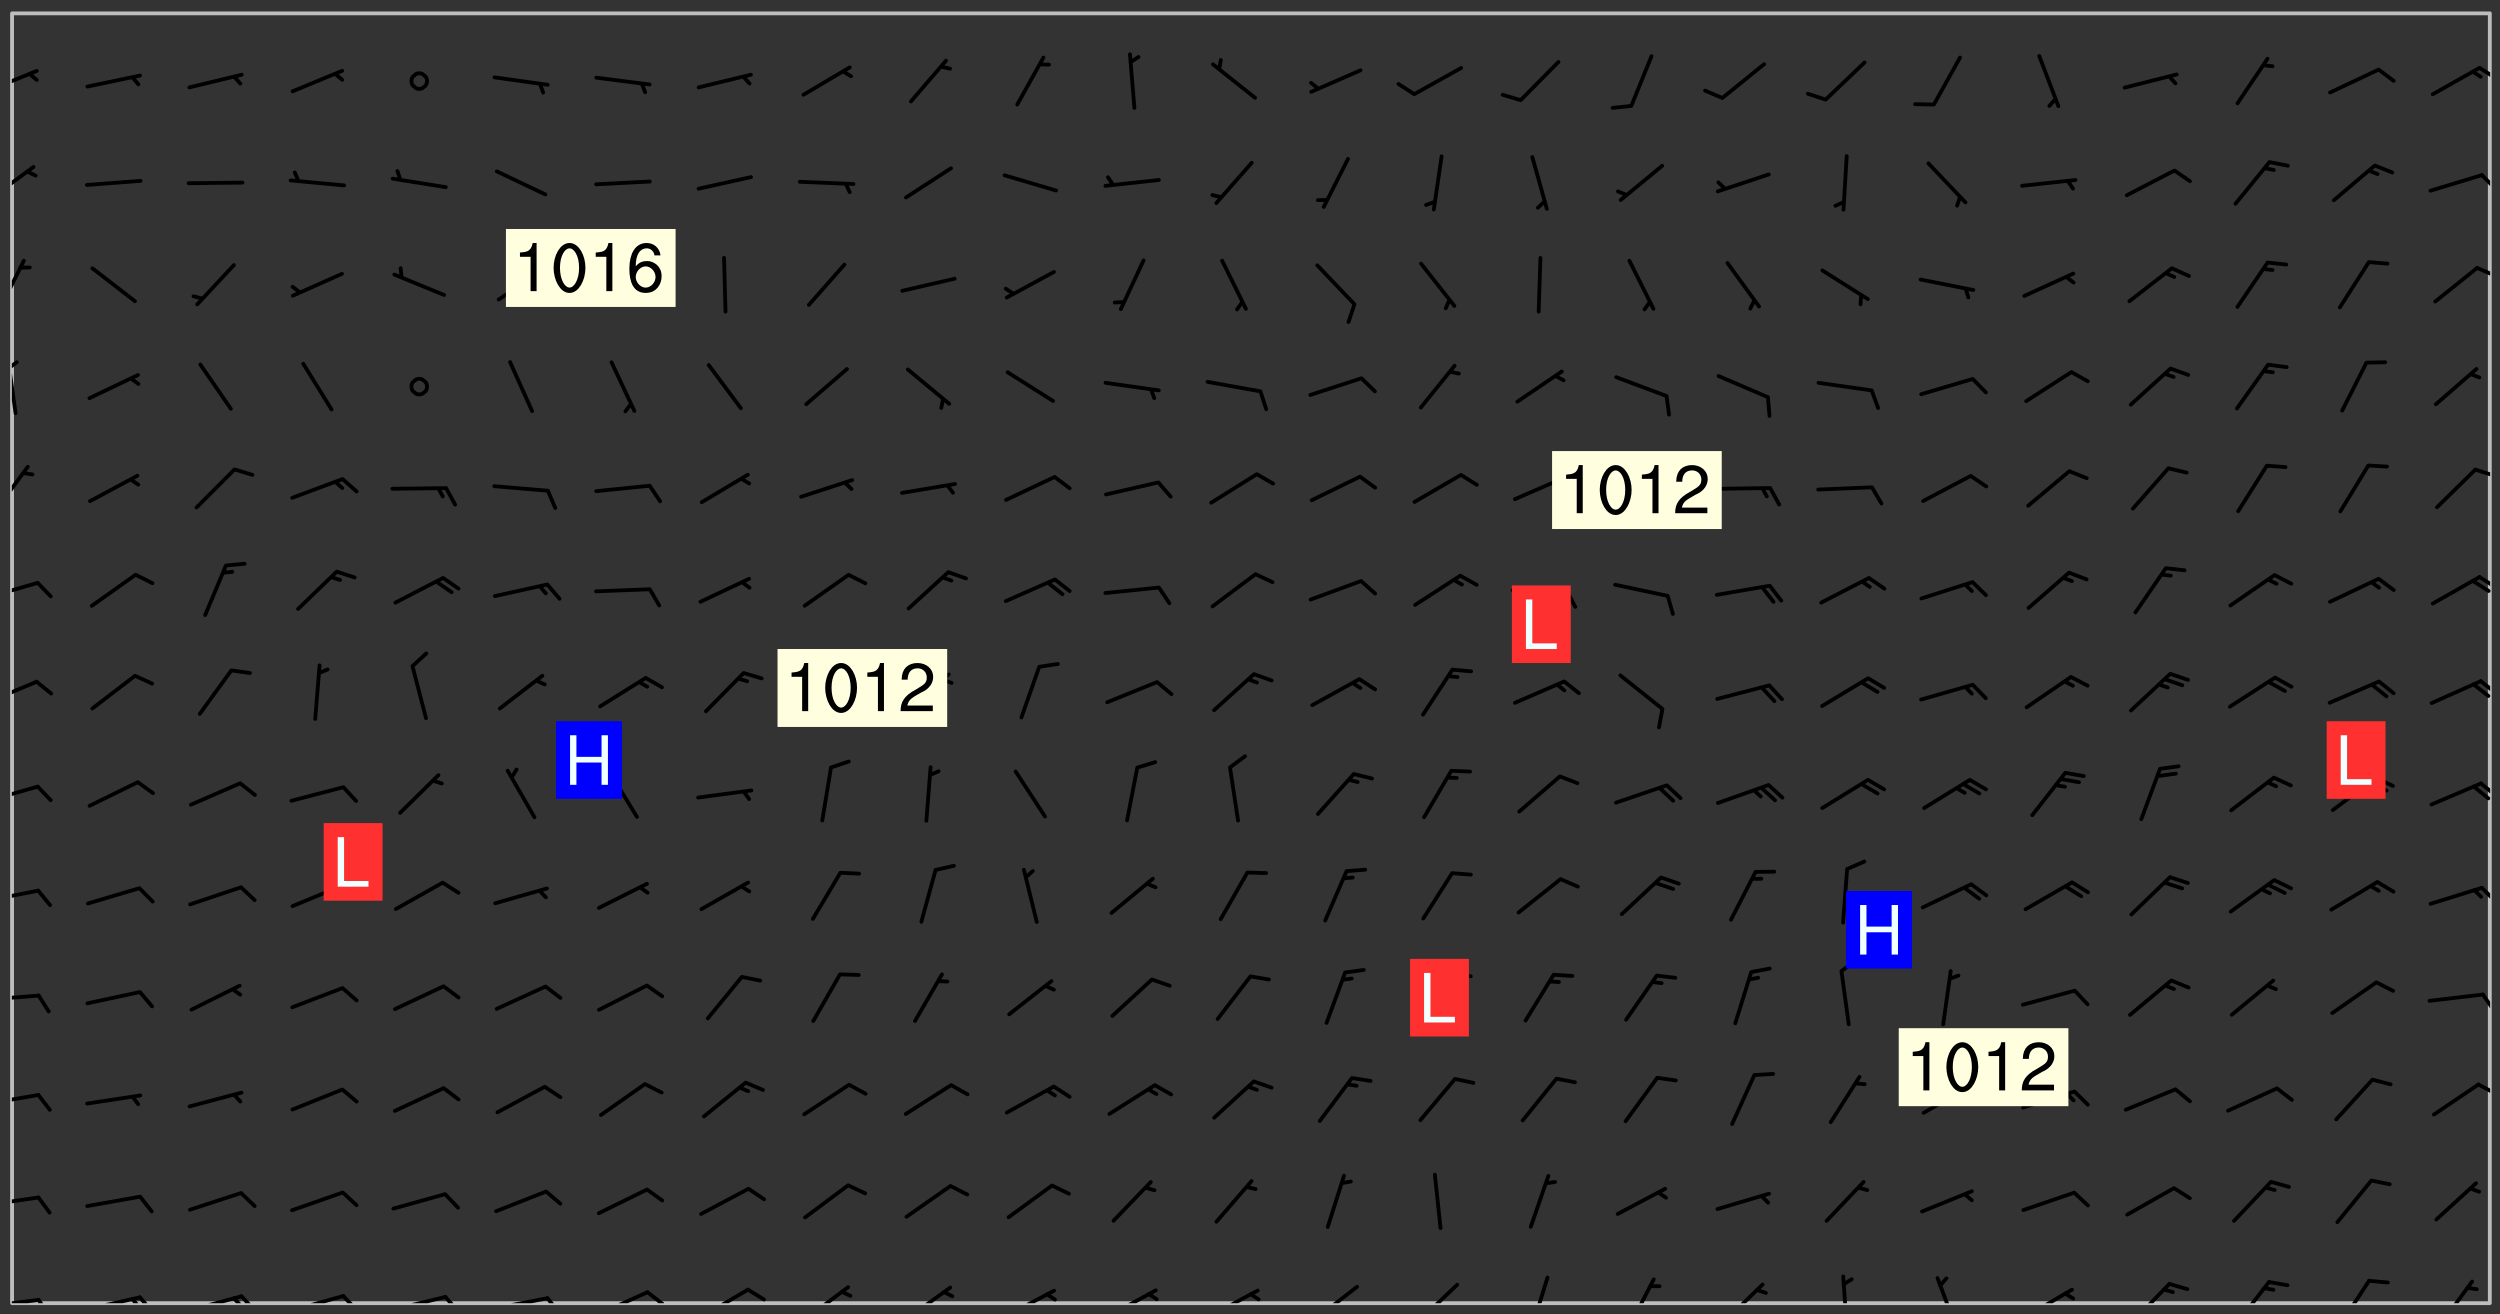 <svg xmlns="http://www.w3.org/2000/svg" role="img" xmlns:xlink="http://www.w3.org/1999/xlink" viewBox="142.45 309.95 326.84 171.84"><rect x="142.45" y="309.95" width="326.84" height="171.84" fill="#333333" stroke="none"/><defs><clipPath id="clip2"><path d="M 144 311.672 L 468 311.672 L 468 480.328 L 144 480.328 Z M 144 311.672"/></clipPath><clipPath id="clip3"><path d="M 144 479 L 148 479 L 148 480.328 L 144 480.328 Z M 144 479"/></clipPath><clipPath id="clip4"><path d="M 147 479 L 150 479 L 150 480.328 L 147 480.328 Z M 147 479"/></clipPath><clipPath id="clip5"><path d="M 153 479 L 161 479 L 161 480.328 L 153 480.328 Z M 153 479"/></clipPath><clipPath id="clip6"><path d="M 160 479 L 163 479 L 163 480.328 L 160 480.328 Z M 160 479"/></clipPath><clipPath id="clip7"><path d="M 159 479 L 161 479 L 161 480.328 L 159 480.328 Z M 159 479"/></clipPath><clipPath id="clip8"><path d="M 166 479 L 175 479 L 175 480.328 L 166 480.328 Z M 166 479"/></clipPath><clipPath id="clip9"><path d="M 173 479 L 176 479 L 176 480.328 L 173 480.328 Z M 173 479"/></clipPath><clipPath id="clip10"><path d="M 172 479 L 175 479 L 175 480.328 L 172 480.328 Z M 172 479"/></clipPath><clipPath id="clip11"><path d="M 180 479 L 188 479 L 188 480.328 L 180 480.328 Z M 180 479"/></clipPath><clipPath id="clip12"><path d="M 187 479 L 190 479 L 190 480.328 L 187 480.328 Z M 187 479"/></clipPath><clipPath id="clip13"><path d="M 193 479 L 201 479 L 201 480.328 L 193 480.328 Z M 193 479"/></clipPath><clipPath id="clip14"><path d="M 200 479 L 203 479 L 203 480.328 L 200 480.328 Z M 200 479"/></clipPath><clipPath id="clip15"><path d="M 206 479 L 215 479 L 215 480.328 L 206 480.328 Z M 206 479"/></clipPath><clipPath id="clip16"><path d="M 213 479 L 216 479 L 216 480.328 L 213 480.328 Z M 213 479"/></clipPath><clipPath id="clip17"><path d="M 220 478 L 228 478 L 228 480.328 L 220 480.328 Z M 220 478"/></clipPath><clipPath id="clip18"><path d="M 226 478 L 230 478 L 230 480.328 L 226 480.328 Z M 226 478"/></clipPath><clipPath id="clip19"><path d="M 233 478 L 241 478 L 241 480.328 L 233 480.328 Z M 233 478"/></clipPath><clipPath id="clip20"><path d="M 239 478 L 243 478 L 243 480.328 L 239 480.328 Z M 239 478"/></clipPath><clipPath id="clip21"><path d="M 247 477 L 254 477 L 254 480.328 L 247 480.328 Z M 247 477"/></clipPath><clipPath id="clip22"><path d="M 260 478 L 267 478 L 267 480.328 L 260 480.328 Z M 260 478"/></clipPath><clipPath id="clip23"><path d="M 273 478 L 281 478 L 281 480.328 L 273 480.328 Z M 273 478"/></clipPath><clipPath id="clip24"><path d="M 279 478 L 281 478 L 281 480.328 L 279 480.328 Z M 279 478"/></clipPath><clipPath id="clip25"><path d="M 287 478 L 294 478 L 294 480.328 L 287 480.328 Z M 287 478"/></clipPath><clipPath id="clip26"><path d="M 292 478 L 294 478 L 294 480.328 L 292 480.328 Z M 292 478"/></clipPath><clipPath id="clip27"><path d="M 300 478 L 308 478 L 308 480.328 L 300 480.328 Z M 300 478"/></clipPath><clipPath id="clip28"><path d="M 305 478 L 308 478 L 308 480.328 L 305 480.328 Z M 305 478"/></clipPath><clipPath id="clip29"><path d="M 314 477 L 321 477 L 321 480.328 L 314 480.328 Z M 314 477"/></clipPath><clipPath id="clip30"><path d="M 327 477 L 334 477 L 334 480.328 L 327 480.328 Z M 327 477"/></clipPath><clipPath id="clip31"><path d="M 342 476 L 346 476 L 346 480.328 L 342 480.328 Z M 342 476"/></clipPath><clipPath id="clip32"><path d="M 355 476 L 359 476 L 359 480.328 L 355 480.328 Z M 355 476"/></clipPath><clipPath id="clip33"><path d="M 367 477 L 374 477 L 374 480.328 L 367 480.328 Z M 367 477"/></clipPath><clipPath id="clip34"><path d="M 383 476 L 385 476 L 385 480.328 L 383 480.328 Z M 383 476"/></clipPath><clipPath id="clip35"><path d="M 395 476 L 399 476 L 399 480.328 L 395 480.328 Z M 395 476"/></clipPath><clipPath id="clip36"><path d="M 407 478 L 414 478 L 414 480.328 L 407 480.328 Z M 407 478"/></clipPath><clipPath id="clip37"><path d="M 420 477 L 427 477 L 427 480.328 L 420 480.328 Z M 420 477"/></clipPath><clipPath id="clip38"><path d="M 434 477 L 440 477 L 440 480.328 L 434 480.328 Z M 434 477"/></clipPath><clipPath id="clip39"><path d="M 448 477 L 453 477 L 453 480.328 L 448 480.328 Z M 448 477"/></clipPath><clipPath id="clip40"><path d="M 461 477 L 466 477 L 466 480.328 L 461 480.328 Z M 461 477"/></clipPath><clipPath id="clip41"><path d="M 144 466 L 148 466 L 148 468 L 144 468 Z M 144 466"/></clipPath><clipPath id="clip42"><path d="M 144 452 L 148 452 L 148 455 L 144 455 Z M 144 452"/></clipPath><clipPath id="clip43"><path d="M 466 451 L 468 451 L 468 454 L 466 454 Z M 466 451"/></clipPath><clipPath id="clip44"><path d="M 144 439 L 148 439 L 148 441 L 144 441 Z M 144 439"/></clipPath><clipPath id="clip45"><path d="M 466 439 L 468 439 L 468 443 L 466 443 Z M 466 439"/></clipPath><clipPath id="clip46"><path d="M 144 426 L 148 426 L 148 428 L 144 428 Z M 144 426"/></clipPath><clipPath id="clip47"><path d="M 466 425 L 468 425 L 468 428 L 466 428 Z M 466 425"/></clipPath><clipPath id="clip48"><path d="M 144 412 L 148 412 L 148 415 L 144 415 Z M 144 412"/></clipPath><clipPath id="clip49"><path d="M 466 412 L 468 412 L 468 415 L 466 415 Z M 466 412"/></clipPath><clipPath id="clip50"><path d="M 465 412 L 468 412 L 468 415 L 465 415 Z M 465 412"/></clipPath><clipPath id="clip51"><path d="M 144 398 L 148 398 L 148 403 L 144 403 Z M 144 398"/></clipPath><clipPath id="clip52"><path d="M 466 398 L 468 398 L 468 401 L 466 401 Z M 466 398"/></clipPath><clipPath id="clip53"><path d="M 465 399 L 468 399 L 468 402 L 465 402 Z M 465 399"/></clipPath><clipPath id="clip54"><path d="M 144 385 L 148 385 L 148 389 L 144 389 Z M 144 385"/></clipPath><clipPath id="clip55"><path d="M 466 385 L 468 385 L 468 387 L 466 387 Z M 466 385"/></clipPath><clipPath id="clip56"><path d="M 465 385 L 468 385 L 468 388 L 465 388 Z M 465 385"/></clipPath><clipPath id="clip57"><path d="M 144 370 L 147 370 L 147 377 L 144 377 Z M 144 370"/></clipPath><clipPath id="clip58"><path d="M 465 371 L 468 371 L 468 373 L 465 373 Z M 465 371"/></clipPath><clipPath id="clip59"><path d="M 144 356 L 145 356 L 145 365 L 144 365 Z M 144 356"/></clipPath><clipPath id="clip60"><path d="M 144 357 L 145 357 L 145 359 L 144 359 Z M 144 357"/></clipPath><clipPath id="clip61"><path d="M 144 343 L 146 343 L 146 351 L 144 351 Z M 144 343"/></clipPath><clipPath id="clip62"><path d="M 466 344 L 468 344 L 468 347 L 466 347 Z M 466 344"/></clipPath><clipPath id="clip63"><path d="M 144 331 L 148 331 L 148 337 L 144 337 Z M 144 331"/></clipPath><clipPath id="clip64"><path d="M 466 332 L 468 332 L 468 335 L 466 335 Z M 466 332"/></clipPath><clipPath id="clip65"><path d="M 144 318 L 148 318 L 148 323 L 144 323 Z M 144 318"/></clipPath><clipPath id="clip66"><path d="M 466 318 L 468 318 L 468 321 L 466 321 Z M 466 318"/></clipPath><g id="surface188" clip-path="url(#clip1)"><path fill="#fff" fill-opacity="0" fill-rule="evenodd" d="M 0 0 L 1000 0 L 1000 1000 L 0 1000 Z M 0 0"/><path fill="#d3d3d3" fill-opacity="0" fill-rule="evenodd" d="M162.152 355.867L161.918 356.16 161.977 356.395 162.094 356.566 162.27 356.801 162.562 357.148 162.676 357.207 162.793 357.035 162.852 356.801 163.027 356.625 163.492 356.449 164.191 356.449 164.426 356.742 164.715 357.559 164.773 357.734 164.949 357.965 165.301 358.199 166 358.898 166.172 359.074 166.406 359.422 166.641 359.832 166.93 360.414 167.34 360.879 167.57 361.113 167.805 361.289 167.922 361.52 168.098 361.812 168.27 362.977 168.27 363.211 168.328 363.5 168.387 363.617 168.504 363.734 168.852 364.145 168.969 364.316 169.145 364.492 169.32 364.727 169.438 364.898 169.609 365.25 169.668 365.484 169.902 365.891 170.137 365.832 169.961 366.008 169.902 366.938 169.32 366.938 169.086 366.824 168.738 366.938 168.621 367.055 168.562 367.348 168.504 367.523 168.387 367.695 167.922 367.988 167.863 368.223 167.805 368.336 167.805 368.98 167.863 369.152 167.863 369.562 167.922 369.621 167.922 370.027 167.98 370.434 168.098 370.609 168.156 370.668 168.387 371.309 168.328 371.602 168.328 372.301 168.27 372.883 168.27 373.117 168.211 373.348 168.156 373.699 168.156 375.621 168.211 375.738 168.637 375.738 168.27 375.855 168.246 376.207 169.137 377.375 170.879 377.914 172.219 378.273 172.219 378.812 172.309 379.621 172.844 380.336 174.363 380.605 175.254 380.52 175.344 381.684 175.879 381.863 177.039 381.684 179.094 380.699 180.254 380.336 182.133 380.16 183.828 379.98 183.648 380.699 182.133 380.785 180.883 380.875 180.078 381.145 179.004 381.953 179.273 382.672 179.809 383.57 179.629 384.195 179.363 385.004 179.629 386.082 180.254 386.98 181.059 387.16 182.309 386.98 182.043 387.703 182.141 388.207 182.195 388.5 182.195 388.672 182.254 388.965 182.254 389.371 182.43 389.488 182.781 389.605 183.188 389.605 183.48 389.43 183.594 389.312 183.652 389.195 183.77 388.965 183.828 388.789 184.18 388.324 184.41 388.148 184.586 388.09 184.762 388.148 184.82 388.324 184.938 389.312 184.992 389.781 185.051 389.953 185.168 390.188 185.344 390.246 186.16 390.305 186.449 390.305 186.566 390.539 186.625 390.945 186.684 391.297 186.684 392.402 186.801 392.695 186.918 393.043 187.207 393.742 187.383 394.094 187.965 394.848 188.316 395.023 188.488 395.082 188.957 395.316 189.598 395.781 189.945 396.016 190.238 396.191 190.531 396.246 190.762 396.309 191.578 396.656 191.871 396.832 191.984 397.004 192.336 397.355 192.453 397.531 192.977 398.172 192.977 398.461 193.035 398.812 193.035 399.16 193.094 399.512 193.152 399.801 193.27 399.859 193.441 399.918 193.617 399.918 194.199 400.152 194.375 400.27 194.551 400.559 194.727 400.793 194.84 401.027 195.133 401.258 195.25 401.375 195.25 401.785 195.309 401.84 195.598 402.074 195.832 402.191 195.891 402.309 196.008 402.48 196.066 402.598 196.297 402.832 196.355 403.008 196.59 403.066 196.707 403.125 196.59 403.238 196.531 403.355 196.531 403.473 196.414 403.766 196.297 404.055 196.297 404.637 196.473 404.754 196.59 404.812 196.648 404.93 196.766 405.047 196.879 405.105 197.055 405.453 197.113 405.805 197.172 406.211 197.172 406.387 197.113 406.562 196.996 407.262 196.996 407.434 197.113 407.609 197.406 407.902 197.812 407.902 197.988 408.02 198.105 408.191 198.223 408.484 198.223 408.719 197.695 408.719 197.465 408.484 197.23 408.484 197.055 408.543 196.996 409.242 197.055 409.59 197.172 409.766 197.348 410.176 197.465 410.406 197.754 410.875 197.93 410.93 198.453 410.93 198.688 410.988 199.445 411.629 199.504 411.922 199.504 412.156 199.562 412.215 199.793 412.562 199.793 412.914 199.676 413.086 199.676 413.379 199.969 413.668 200.262 413.844 200.434 413.902 200.727 414.078 201.02 414.195 201.602 414.602 201.891 414.836 202.184 415.012 202.402 415.172 202.418 415.184 202.648 415.359 203.289 415.883 203.465 416.117 203.582 416.293 203.758 416.469 203.871 416.641 203.871 417.281 203.988 417.457 204.457 417.574 205.039 417.691 205.273 417.75 205.504 417.863 205.797 417.98 205.91 418.039 206.496 418.391 206.785 418.562 206.961 418.625 207.137 418.68 207.312 418.738 208.012 419.09 208.301 419.266 208.535 419.32 208.824 419.496 209.059 419.613 209.699 420.02 209.992 420.137 210.164 420.195 210.398 420.254 210.809 420.312 211.039 420.371 211.273 420.488 211.332 420.66 210.922 420.836 211.391 420.895 211.449 421.188 211.562 421.422 211.738 421.477 211.973 421.535 212.148 421.594 212.555 421.711 213.195 421.945 213.312 422.117 213.371 422.352 213.371 422.527 213.312 422.645 213.254 423.051 213.488 423.285 213.605 423.344 213.953 423.461 214.594 423.691 214.77 423.809 215.059 423.926 215.234 424.102 215.469 424.566 216.051 425.672 216.227 425.848 216.574 426.023 216.75 426.141 217.102 426.258 218.148 426.781 218.383 426.84 218.848 426.953 219.141 427.012 219.605 427.188 220.363 427.77 220.598 428.004 220.945 428.469 221.121 428.645 221.41 428.879 222.227 429.578 222.52 429.754 222.809 430.043 223.102 430.219 223.395 430.508 224.09 431.148 224.266 431.324 224.559 431.559 224.848 431.793 225.316 432.082 225.957 432.664 226.305 432.898 226.539 433.191 226.887 433.539 227.238 434.004 228.172 434.996 228.52 435.402 228.637 435.578 228.871 435.637 228.984 435.754 229.629 435.93 229.859 436.043 230.094 436.102 230.387 436.277 230.617 436.395 231.551 437.094 231.957 437.5 232.191 437.676 232.598 437.852 232.832 437.969 233.648 438.316 233.996 438.551 234.23 438.668 234.523 438.957 234.754 439.074 235.512 439.426 235.863 439.598 236.094 439.656 236.387 439.773 236.621 439.832 237.492 440.008 238.309 440.008 238.777 440.238 238.949 440.297 239.824 440.996 240.289 441.113 240.582 441.172 240.758 441.23 240.988 441.289 241.457 441.348 241.805 441.406 242.156 441.465 242.562 441.523 242.855 441.523 243.027 441.582 243.027 441.812 243.203 441.988 243.496 441.988 243.844 442.047 244.195 442.105 244.895 442.223 245.535 442.223 246 441.988 246.293 441.812 246.465 441.695 246.875 441.523 247.164 441.348 248.098 440.883 248.566 440.59 249.09 440.297 249.555 440.125 250.02 439.949 251.07 439.484 251.359 439.367 251.77 439.25 252.059 439.133 252.586 438.957 254.102 438.258 254.684 437.91 254.973 437.852 255.266 437.793 255.613 437.676 256.488 437.445 256.84 437.328 256.953 437.328 257.188 437.27 258.062 437.035 258.297 436.977 259.109 436.977 259.461 436.918 260.277 436.801 260.449 436.742 260.801 436.688 261.094 436.629 261.324 436.57 262.141 436.395 262.316 436.336 262.664 436.336 262.898 436.277 263.363 436.16 264.121 435.988 264.355 435.93 264.703 435.93 265.113 435.812 265.402 435.754 266.688 435.695 266.977 435.695 267.387 435.637 267.617 435.578 267.793 435.578 268.668 435.461 269.074 435.461 269.484 435.344 269.832 435.344 270.184 435.23 271.055 435.172 272.805 435.172 273.852 435.461 274.262 435.578 274.551 435.695 274.902 435.812 275.191 435.93 276.242 436.102 276.531 436.16 276.824 436.16 277.117 436.219 277.289 436.277 277.699 436.336 277.871 436.395 277.988 436.453 278.105 436.453 278.223 436.512 278.574 436.57 278.688 436.57 279.098 436.637 281.02 437.031 282.945 437.426 284.465 437.875 286.16 438.594 288.305 439.398 289.91 438.68 291.34 437.875 292.5 436.797 293.75 436.348 296.785 435.629 298.66 435.27 300.805 433.922 303.039 432.668 305.539 431.41 307.234 430.961 309.02 430.781 310.18 430.512 310.805 431.051 312.145 430.781 312.859 429.793 313.844 428.449 314.289 428.27 315.094 427.91 316.969 427.371 318.754 426.922 320.004 426.652 321.164 426.562 322.863 426.473 324.824 426.203 326.074 426.113 326.613 426.113 327.238 426.023 328.129 426.023 330.273 425.844 332.684 425.664 335.273 425.574 336.969 425.754 338.578 425.844 340.008 426.203 341.168 426.922 343.043 427.91 344.203 429.438 344.469 430.152 345.098 430.242 345.453 431.141 345.988 431.68 346.523 433.207 347.598 433.566 348.133 433.566 347.328 434.102 347.418 435.809 348.133 438.504 349.023 439.309 349.918 440.297 350.633 441.555 352.418 442.094 353.938 441.914 354.293 443.258 355.902 442.453 356.883 441.914 357.152 442.184 357.469 441.969 357.688 441.824 358.488 442.273 358.938 441.914 359.293 441.914 359.828 441.645 360.367 440.926 360.902 440.656 361.527 439.668 362.688 440.117 363.527 440.488 364.922 441.105 366.617 440.926 368.223 440.926 370.008 441.016 370.188 439.309 370.723 437.965 371.527 438.234 372.02 439.082 372.422 439.488 372.332 440.027 372.332 440.387 373.047 440.836 373.758 440.566 375.188 440.566 375.547 441.555 375.992 442.812 376.707 444.156 377.957 444.785 379.652 445.414 380.367 445.234 380.547 444.695 381.527 444.605 381.977 444.965 382.062 446.223 381.797 446.852 381.262 447.031 381.262 447.57 381.977 448.555 382.242 449.094 383.227 450.082 384.027 451.16 383.762 451.52 383.672 452.418 383.047 454.75 382.691 456.816 382.602 458.609 382.422 459.328 382.332 459.867 382.332 461.305 381.352 463.188 380.992 464.895 380.457 465.793 379.652 466.961 379.387 467.5 381.441 468.754 381.527 469.113 381.172 469.652 381.082 469.473 381.082 470.281 381.172 471.719 380.727 472.434 379.652 472.527 379.387 473.242 379.922 474.141 380.727 474.859 381.887 475.668 383.227 475.938 383.672 476.297 383.316 476.746 381.527 476.656 380.277 476.207 379.562 475.488 378.938 475.398 378.762 478.988 378.574 480.297 467.934 480.297 467.934 311.703 412.664 311.703 412.664 360.785 413.426 360.91 416.715 361.453 418.738 364.289 418.738 367.043 421.09 367.375 423.438 367.707 427.488 367.707 426.109 371.867 424.086 372.574 422.062 373.277 421.52 373.621 418.926 375.238 418.738 375.355 416.715 373.277 415.984 370.535 413.312 368.457 411.938 364.957 411.871 364.875 409.914 362.203 412.664 360.785 412.664 311.703 294.422 311.703 294.422 403.117 294.539 403.148 294.672 403.16 294.746 403.234 294.852 403.281 294.941 403.34 295.027 403.398 295.117 403.457 295.414 403.754 295.473 403.844 295.504 403.961 295.531 404.078 295.547 404.215 295.516 404.332 295.457 404.422 295.398 404.508 295.355 404.613 295.309 404.715 295.281 404.836 295.281 404.98 295.457 405.25 295.605 405.398 295.68 405.484 295.754 405.559 295.797 405.664 295.859 405.754 295.918 405.84 295.961 405.945 296.02 406.035 296.066 406.137 296.109 406.242 296.168 406.328 296.285 406.508 296.359 406.582 296.422 406.668 296.48 406.758 296.523 406.863 296.582 406.953 296.641 407.039 296.703 407.129 296.762 407.219 296.805 407.32 296.922 407.5 296.996 407.574 297.055 407.66 297.129 407.734 297.219 407.793 297.324 407.84 297.473 407.84 297.605 407.824 297.738 407.84 297.84 407.793 297.914 407.719 297.961 407.617 297.945 407.484 297.945 407.336 297.898 407.23 297.871 407.113 297.824 407.012 297.797 406.891 297.754 406.789 297.691 406.699 297.648 406.598 297.605 406.492 297.574 406.375 297.559 406.242 297.547 406.105 297.633 406.047 297.691 405.961 297.812 405.93 297.855 406.035 297.871 406.168 297.871 406.285 297.93 406.387 297.988 406.477 298.078 406.535 298.227 406.684 298.285 406.773 298.328 406.879 298.316 406.98 298.402 407.039 298.508 407.086 298.594 407.145 298.684 407.203 298.758 407.277 298.641 407.305 298.535 407.352 298.449 407.41 298.375 407.484 298.316 407.574 298.254 407.66 298.227 407.781 298.18 407.883 298.137 407.988 298.105 408.105 298.094 408.238 298.078 408.371 298.078 408.52 298.105 408.637 298.152 408.742 298.195 408.844 298.254 408.934 298.328 409.008 298.418 409.066 298.492 409.141 298.582 409.199 298.641 409.289 298.684 409.395 298.73 409.496 298.848 409.527 298.98 409.543 299.129 409.543 299.246 409.512 299.352 409.555 299.395 409.66 299.441 409.762 299.469 409.883 299.5 410 299.527 410.117 299.559 410.238 299.586 410.355 299.691 410.398 299.793 410.445 299.926 410.43 300.074 410.578 300.137 410.664 300.211 410.738 300.281 410.812 300.371 410.875 300.477 410.918 300.578 410.961 300.695 410.992 300.832 411.008 300.949 410.977 301.023 410.902 301.051 410.785 301.039 410.652 301.008 410.531 300.98 410.414 301.023 410.309 301.141 410.309 301.23 410.371 301.348 410.398 301.496 410.398 301.629 410.414 301.777 410.414 301.91 410.43 302.043 410.414 302.191 410.414 302.324 410.398 302.457 410.387 302.594 410.398 302.711 410.371 302.844 410.355 303.035 410.297 302.977 410.473 302.961 410.605 302.934 410.727 302.918 410.859 302.859 410.945 302.727 410.961 302.621 411.008 302.516 411.051 302.398 411.082 302.281 411.109 302.016 411.141 301.867 411.141 301.734 411.156 301.66 411.23 301.719 411.316 301.867 411.465 301.984 411.645 302.059 411.715 302.148 411.777 302.238 411.836 302.324 411.895 302.414 411.953 302.516 411.996 302.621 412.059 302.727 412.102 302.812 412.16 302.918 412.207 303.02 412.25 303.199 412.367 303.258 412.457 303.215 412.559 303.168 412.664 303.184 412.797 303.406 413.02 303.465 413.109 303.508 413.211 303.539 413.332 303.582 413.434 303.598 413.566 303.629 413.684 303.641 413.82 303.672 413.938 303.82 414.086 303.922 414.129 304.027 414.172 304.145 414.203 304.277 414.219 304.414 414.234 304.531 414.234 304.648 414.203 304.738 414.145 304.781 414.039 304.828 413.938 304.871 413.832 304.902 413.715 304.914 413.582 304.914 413.434 304.902 413.301 304.887 413.168 304.855 413.051 304.812 412.945 304.766 412.84 304.723 412.738 304.68 412.633 304.664 412.5 304.68 412.367 304.707 412.25 304.738 412.133 304.766 412.012 304.812 411.91 304.902 411.852 304.988 411.789 305.062 411.715 305.152 411.656 305.375 411.434 305.434 411.348 305.508 411.273 305.625 411.094 305.684 411.008 305.684 410.859 305.609 410.785 305.508 410.738 305.402 410.695 305.301 410.652 305.242 410.562 305.195 410.457 305.168 410.34 305.258 410.281 305.375 410.25 305.477 410.207 305.656 410.09 305.805 409.941 305.816 409.809 305.805 409.703 305.715 409.645 305.582 409.66 305.434 409.66 305.301 409.676 305.168 409.66 305.047 409.629 304.961 409.57 304.887 409.496 304.828 409.406 304.766 409.32 304.648 409.141 304.59 409.055 304.621 408.934 304.707 408.875 304.828 408.844 304.887 408.758 304.887 408.637 304.855 408.52 304.797 408.43 304.738 408.344 304.691 408.238 304.664 408.121 304.648 407.988 304.707 407.898 304.781 407.824 304.871 407.766 304.988 407.586 305.062 407.512 305.121 407.426 305.27 407.277 305.391 407.246 305.523 407.23 305.656 407.246 305.73 407.32 305.773 407.426 305.789 407.559 305.758 407.676 305.641 407.707 305.508 407.719 305.359 407.867 305.316 407.973 305.27 408.074 305.242 408.195 305.211 408.312 305.211 408.461 305.242 408.578 305.285 408.684 305.344 408.773 305.418 408.844 305.492 408.918 305.609 408.949 305.73 408.977 305.848 408.949 305.98 408.934 306.098 408.934 306.188 408.992 306.262 409.066 306.309 409.172 306.367 409.258 306.469 409.305 306.602 409.32 306.707 409.363 306.793 409.422 306.781 409.527 306.707 409.602 306.527 409.719 306.469 409.809 306.379 409.867 306.309 409.941 306.234 410.016 306.172 410.105 306.145 410.223 306.129 410.355 306.145 410.488 306.129 410.621 306.129 410.77 306.145 410.902 306.172 411.02 306.203 411.141 306.277 411.215 306.367 411.273 306.453 411.332 306.543 411.391 306.66 411.422 306.66 411.508 306.559 411.555 306.469 411.613 306.203 411.645 306.086 411.672 305.938 411.672 305.832 411.715 305.73 411.762 305.672 411.852 305.609 412.086 305.598 412.219 305.566 412.34 305.551 412.473 305.551 412.766 305.539 412.898 305.551 413.035 305.566 413.168 305.699 413.184 305.832 413.195 305.953 413.227 306.039 413.285 306.113 413.359 306.16 413.465 306.203 413.566 306.219 413.699 306.219 414.145 306.203 414.277 306.203 414.723 306.234 414.988 306.262 415.105 306.277 415.238 306.309 415.355 306.395 415.566 306.426 415.832 306.426 415.98 306.395 416.098 306.367 416.215 306.336 416.336 306.309 416.453 306.277 416.57 306.246 416.691 306.234 416.824 306.219 416.957 306.309 417.016 306.426 416.984 306.527 417 306.574 417.105 306.543 417.371 306.543 417.812 306.5 417.918 306.453 418.023 306.41 418.125 306.367 418.23 306.309 418.316 306.277 418.438 306.234 418.555 306.203 418.672 306.188 418.805 306.203 418.938 306.262 419.027 306.367 419.074 306.453 419.133 306.512 419.219 306.5 419.355 306.469 419.473 306.426 419.574 306.426 420.02 306.41 420.152 306.41 420.301 306.379 420.418 306.336 420.523 306.309 420.641 306.262 420.746 306.219 420.848 306.188 420.969 306.16 421.086 306.129 421.219 306.098 421.336 306.07 421.453 306.027 421.559 305.996 421.676 305.965 421.797 305.953 421.93 305.938 422.062 305.938 422.359 305.965 422.477 305.965 422.625 306.012 423.023 306.039 423.141 306.098 423.23 306.219 423.262 306.367 423.262 306.5 423.246 306.559 423.336 306.559 423.453 306.5 423.543 306.41 423.602 306.309 423.645 306.203 423.691 306.113 423.75 306.027 423.809 305.891 423.824 305.773 423.793 305.641 423.777 305.539 423.824 305.477 423.91 305.465 424.047 305.449 424.18 305.418 424.297 305.391 424.414 305.375 424.547 305.344 424.668 305.344 424.965 305.359 425.098 305.391 425.215 305.391 425.363 305.402 425.496 305.402 425.645 305.375 425.762 305.328 425.863 305.301 425.984 305.27 426.102 305.211 426.191 305.137 426.266 305.035 426.309 304.93 426.355 304.812 426.383 304.691 426.414 304.59 426.367 304.648 426.281 304.754 426.234 304.781 426.117 304.812 426 304.84 425.879 304.871 425.762 304.871 425.613 304.887 425.48 304.855 425.363 304.812 425.258 304.707 425.273 304.633 425.348 304.531 425.391 304.441 425.453 304.367 425.527 304.324 425.629 304.309 425.762 304.277 425.879 304.25 426 304.219 426.117 304.191 426.234 304.16 426.355 304.133 426.473 304.102 426.59 304.059 426.695 303.969 426.754 303.879 426.754 303.762 426.723 303.73 426.637 303.746 426.5 303.715 426.383 303.715 426.234 303.703 426.102 303.703 425.953 303.641 425.719 303.613 425.598 303.57 425.496 303.523 425.391 303.465 425.305 303.406 425.215 303.363 425.109 303.301 425.023 303.152 424.875 303.082 424.801 302.977 424.754 302.871 424.711 302.77 424.668 302.473 424.371 302.383 424.297 302.297 424.238 302.191 424.195 302.102 424.133 302.016 424.074 301.91 424.031 301.82 423.973 301.734 423.91 301.66 423.84 301.555 423.793 301.469 423.734 301.363 423.691 301.273 423.629 301.172 423.586 301.066 423.543 300.98 423.484 300.875 423.438 300.77 423.395 300.668 423.348 300.578 423.289 300.477 423.246 300.371 423.203 300.281 423.141 300.164 423.113 300.031 423.098 299.898 423.113 299.75 423.113 299.617 423.129 299.5 423.098 299.41 423.039 299.336 422.965 299.246 422.906 299.145 422.859 298.996 422.859 298.875 422.832 298.773 422.789 298.699 422.715 298.582 422.535 298.492 422.477 298.391 422.434 298.301 422.371 298.195 422.328 298.105 422.27 298.02 422.211 297.914 422.164 297.855 422.078 297.797 421.988 297.754 421.883 297.707 421.781 297.633 421.707 297.547 421.648 297.473 421.574 297.383 421.516 297.16 421.293 297.117 421.188 297.086 420.922 297.191 420.879 297.336 420.879 297.441 420.922 297.516 420.996 297.605 421.055 297.691 421.113 297.797 421.16 297.887 421.219 298.035 421.367 298.105 421.441 298.254 421.59 298.316 421.676 298.391 421.75 298.477 421.809 298.551 421.883 298.641 421.945 298.73 422.004 298.816 422.062 299.086 422.238 299.188 422.285 299.293 422.328 299.395 422.371 299.441 422.297 299.5 422.211 299.574 422.137 299.645 422.062 299.75 422.105 299.824 422.18 299.883 422.27 299.926 422.371 299.973 422.477 300.016 422.582 300.137 422.609 300.254 422.582 300.328 422.492 300.371 422.387 300.43 422.297 300.504 422.223 300.609 422.18 300.727 422.152 300.859 422.164 300.949 422.223 301.098 422.371 301.156 422.461 301.199 422.566 301.246 422.668 301.289 422.773 301.332 422.875 301.438 422.922 301.543 422.965 301.676 422.98 301.762 422.922 301.82 422.832 301.895 422.758 302 422.715 302.117 422.742 302.223 422.789 302.324 422.832 302.43 422.875 302.531 422.922 302.711 423.039 302.711 423.156 302.695 423.289 302.711 423.422 302.727 423.559 302.785 423.645 302.887 423.691 303.008 423.719 303.125 423.75 303.273 423.75 303.391 423.719 303.449 423.629 303.629 423.512 303.688 423.422 303.762 423.348 303.82 423.262 303.938 423.082 304.117 422.965 304.234 422.996 304.324 423.055 304.367 423.129 304.352 423.262 304.352 423.379 304.441 423.438 304.59 423.438 304.723 423.422 304.855 423.41 305.121 423.379 305.227 423.336 305.344 423.305 305.465 423.277 305.539 423.203 305.609 423.129 305.672 423.039 305.656 422.934 305.609 422.832 305.508 422.789 305.402 422.773 305.285 422.801 305.02 422.832 304.871 422.832 304.797 422.758 304.707 422.699 304.59 422.668 304.473 422.641 304.34 422.625 304.191 422.625 304.059 422.641 303.762 422.641 303.656 422.594 303.508 422.445 303.465 422.344 303.406 422.254 303.629 422.031 303.715 421.973 303.82 421.93 303.938 421.898 304.07 421.883 304.203 421.898 304.34 421.914 304.441 421.957 304.574 421.945 304.664 421.883 304.766 421.84 304.828 421.75 304.781 421.648 304.691 421.59 304.574 421.559 304.473 421.516 304.414 421.426 304.352 421.336 304.352 421.219 304.367 421.086 304.473 421.039 304.547 420.969 304.547 420.848 304.457 420.789 304.426 420.672 304.516 420.613 304.59 420.539 304.633 420.434 304.691 420.344 304.738 420.242 304.754 420.109 304.754 419.961 304.707 419.855 304.664 419.754 304.574 419.695 304.441 419.68 304.34 419.637 304.203 419.621 304.086 419.59 303.641 419.59 303.508 419.574 303.375 419.562 303.242 419.547 303.125 419.516 302.977 419.516 302.844 419.5 302.711 419.488 302.445 419.457 302.324 419.414 302.238 419.355 302.164 419.281 302.164 419.133 302.176 419 302.281 418.953 302.383 418.91 302.516 418.895 302.668 418.895 302.801 418.879 303.094 418.879 303.215 418.91 303.316 418.953 303.406 419.012 303.641 419.074 303.762 419.027 303.852 418.969 303.953 418.926 304.086 418.91 304.191 418.953 304.293 419 304.426 419.012 304.547 418.984 304.691 418.984 304.812 418.953 304.93 418.926 305.035 418.879 305.109 418.805 305.195 418.746 305.344 418.598 305.402 418.512 305.449 418.406 305.477 418.289 305.492 418.184 305.391 418.141 305.301 418.082 305.184 418.051 305.078 418.008 304.988 417.945 304.914 417.859 304.84 417.785 304.738 417.742 304.633 417.695 304.531 417.652 304.473 417.562 304.426 417.461 304.34 417.25 304.277 417.164 304.219 417.074 304.145 417 304.059 416.941 303.789 416.941 303.672 416.973 303.582 417.031 303.48 417.074 303.348 417.09 303.242 417.074 303.215 416.957 303.152 416.867 303.035 416.836 302.934 416.793 302.785 416.645 302.754 416.527 302.738 416.422 302.812 416.348 302.992 416.23 303.109 416.203 303.227 416.172 303.363 416.188 303.465 416.23 303.57 416.273 303.672 416.32 303.777 416.363 303.895 416.395 304.027 416.41 304.145 416.438 304.277 416.453 304.383 416.438 304.473 416.379 304.398 416.305 304.293 416.262 304.219 416.188 304.145 416.098 303.996 415.949 303.91 415.891 303.82 415.832 303.746 415.758 303.656 415.699 303.555 415.652 303.434 415.625 303.332 415.578 303.227 415.535 303.109 415.504 303.008 415.461 302.887 415.43 302.738 415.43 302.621 415.461 302.516 415.504 302.43 415.566 302.25 415.684 302.164 415.742 302.074 415.801 301.969 415.848 301.883 415.906 301.777 415.949 301.676 415.992 301.57 416.039 301.496 416.113 301.438 416.203 301.379 416.289 301.332 416.395 301.273 416.48 301.199 416.555 301.066 416.543 300.949 416.512 300.832 416.512 300.758 416.586 300.668 416.645 300.594 416.719 300.504 416.777 300.418 416.836 300.312 416.883 300.211 416.926 300.074 416.941 299.973 416.898 299.824 416.75 299.719 416.703 299.633 416.703 299.527 416.75 299.426 416.793 299.305 416.824 299.188 416.793 299.113 416.719 299.113 416.602 299.145 416.48 299.219 416.41 299.277 416.32 299.352 416.246 299.469 416.215 299.574 416.172 299.867 416.172 300 416.156 300.137 416.141 300.238 416.098 300.328 416.039 300.43 415.992 300.52 415.934 300.652 415.922 300.742 415.98 300.875 415.992 300.965 415.934 301.051 415.875 301.156 415.832 301.246 415.773 301.332 415.711 301.422 415.652 301.57 415.504 301.629 415.418 301.688 415.328 301.793 415.285 301.926 415.27 302.043 415.297 302.164 415.328 302.223 415.27 302.281 415.18 302.312 414.914 302.34 414.797 302.445 414.809 302.578 414.824 302.68 414.781 302.77 414.723 302.828 414.633 302.902 414.559 302.961 414.469 303.008 414.367 303.02 414.234 303.008 414.102 302.961 413.996 302.812 413.848 302.754 413.758 302.695 413.672 302.652 413.566 302.652 413.121 302.668 412.988 302.668 412.84 302.68 412.707 302.621 412.648 302.531 412.707 302.43 412.664 302.25 412.547 302.164 412.488 302.102 412.398 302.043 412.309 301.969 412.234 301.883 412.176 301.762 412.207 301.66 412.219 301.555 412.266 301.469 412.324 301.363 412.367 301.215 412.516 301.125 412.574 301.039 412.633 300.949 412.695 300.844 412.738 300.711 412.754 300.711 412.633 300.816 412.59 300.934 412.559 301.008 412.488 301.051 412.383 301.051 412.234 301.023 412.117 300.875 411.969 300.742 411.953 300.594 411.953 300.477 411.984 300.371 412.027 300.27 412.07 300.18 412.133 300.062 412.16 299.988 412.086 300 411.953 299.957 411.852 299.914 411.746 299.824 411.688 299.707 411.715 299.586 411.746 299.469 411.777 299.367 411.82 299.246 411.852 299.145 411.895 299.039 411.938 298.949 411.996 298.848 412.012 298.848 411.895 298.863 411.762 298.805 411.672 298.73 411.715 298.582 411.863 298.523 411.953 298.449 412.027 298.402 412.133 298.359 412.234 298.285 412.309 298.227 412.398 298.152 412.473 298.094 412.559 298.02 412.633 297.93 412.695 297.855 412.766 297.781 412.84 297.68 412.855 297.547 412.871 297.441 412.828 297.441 412.707 297.59 412.559 297.633 412.457 297.691 412.367 297.738 412.266 297.781 412.16 297.84 412.07 297.871 411.953 297.914 411.852 297.945 411.73 297.973 411.613 298.02 411.508 298.062 411.406 298.105 411.301 298.18 411.23 298.27 411.168 298.359 411.109 298.461 411.066 298.758 411.066 299.023 411.035 299.129 410.992 299.055 410.918 298.938 410.887 298.832 410.844 298.742 410.785 298.641 410.738 298.551 410.68 298.449 410.637 298.344 410.594 298.254 410.531 298.168 410.473 298.062 410.43 297.961 410.387 297.84 410.355 297.723 410.324 297.621 410.281 297.5 410.25 297.398 410.207 297.309 410.148 297.266 410.043 297.25 409.91 297.352 409.867 297.484 409.852 297.621 409.867 297.754 409.852 297.855 409.809 297.914 409.719 297.93 409.613 297.84 409.555 297.766 409.48 297.664 409.438 297.574 409.379 297.426 409.23 297.383 409.125 297.367 408.992 297.367 408.699 297.309 408.609 297.219 408.551 297.145 408.477 297.102 408.371 297.07 408.254 297.012 408.164 296.938 408.09 296.82 408.062 296.746 407.988 296.656 407.93 296.566 407.867 296.48 407.809 296.406 407.734 296.348 407.648 296.301 407.543 296.215 407.484 296.066 407.336 295.871 407.277 295.738 407.293 295.637 407.336 295.562 407.41 295.516 407.512 295.473 407.617 295.414 407.707 295.355 407.793 295.059 408.09 294.969 408.148 294.883 408.148 294.82 408.062 294.777 407.957 294.809 407.84 294.867 407.75 294.895 407.633 294.883 407.5 294.793 407.438 294.688 407.484 294.57 407.512 294.453 407.543 294.184 407.719 294.082 407.766 293.965 407.793 293.859 407.84 293.77 407.898 293.668 407.941 293.609 407.855 293.562 407.75 293.578 407.617 293.625 407.512 293.695 407.438 293.77 407.367 293.828 407.277 293.828 407.129 293.785 407.023 293.547 407.023 293.445 407.07 293.414 407.188 293.387 407.305 293.355 407.426 293.281 407.469 293.148 407.484 293.074 407.438 293.031 407.336 292.988 407.23 292.941 407.129 292.898 407.023 292.777 407.055 292.676 407.098 292.543 407.113 292.426 407.145 292.32 407.188 292.23 407.246 292.129 407.293 292.008 407.32 291.875 407.336 291.773 407.293 291.715 407.203 291.668 407.098 291.625 406.996 291.582 406.891 291.582 406.773 291.641 406.684 291.727 406.625 291.906 406.508 292.008 406.461 292.113 406.418 292.219 406.359 292.32 406.316 292.41 406.254 292.512 406.211 292.617 406.152 292.719 406.105 292.809 406.047 292.914 406.004 293.016 405.961 293.105 405.898 293.207 405.855 293.344 405.84 293.461 405.871 293.562 405.914 293.684 405.945 293.785 405.988 293.891 406.035 293.992 406.078 294.098 406.121 294.199 406.168 294.305 406.211 294.406 406.254 294.512 406.301 294.598 406.359 294.703 406.402 294.82 406.434 294.926 406.477 295.027 406.523 295.117 406.582 295.223 406.625 295.324 406.668 295.43 406.715 295.547 406.742 295.648 406.789 295.77 406.816 295.918 406.816 296.004 406.758 296.02 406.656 296.078 406.566 296.051 406.449 295.977 406.375 295.859 406.195 295.785 406.121 295.695 406.047 295.516 405.93 295.43 405.871 295.324 405.828 295.223 405.781 294.953 405.605 294.895 405.516 294.82 405.441 294.762 405.352 294.719 405.25 294.688 405.133 294.672 404.996 294.672 404.434 294.66 404.301 294.645 404.168 294.613 404.051 294.598 403.918 294.586 403.785 294.555 403.664 294.332 403.441 294.273 403.355 294.258 403.25 294.289 403.133 294.422 403.117 294.422 311.703 172.992 311.703 172.992 313.156 172.934 313.391 172.582 314.441 172.41 314.965 172.293 315.312 172.117 315.723 172 315.895 171.766 316.188 171.535 316.246 171.184 316.246 171.066 316.305 170.836 316.711 170.836 317.004 170.953 317.18 171.184 317.41 171.301 317.645 171.941 318.402 172.234 318.867 172.41 319.102 172.641 319.453 172.875 319.801 173.516 320.617 173.691 321.082 173.863 321.492 173.98 322.188 174.156 322.656 174.273 324.055 174.332 324.52 174.332 325.395 174.449 326.441 174.449 331.223 174.391 331.688 174.039 332.969 173.863 333.492 173.75 333.902 173.398 334.832 172.934 336 172.699 336.582 172.582 336.758 172.41 337.105 172.234 337.512 171.883 338.328 171.824 338.621 171.711 338.914 171.594 339.203 171.535 339.379 171.418 340.254 171.359 340.66 171.301 340.777 171.242 340.953 171.184 341.125 170.953 341.652 170.836 341.824 170.836 342.059 170.719 342.293 170.66 342.465 170.484 343.051 170.484 343.34 170.426 343.516 170.426 343.809 170.367 343.922 170.309 344.449 170.309 344.621 170.254 344.855 170.254 347.477 170.078 348.293 169.961 348.469 169.785 348.703 169.668 348.875 169.555 349.109 168.969 350.043 168.738 350.332 168.445 350.797 168.27 351.031 167.98 351.383 167.629 352.082 167.516 352.312 167.34 352.723 167.164 352.953 166.758 353.48 165.941 354.18 165.648 354.352 165.359 354.586 165.184 354.703 165.008 354.879 164.484 355.285 163.957 355.461 163.785 355.637 163.551 355.691 162.91 355.867 162.152 355.867M174.363 386.891L173.289 387.34 173.648 388.234 174.898 387.52 175.344 386.98 174.363 386.891"/><path fill="#d3d3d3" fill-opacity="0" fill-rule="evenodd" d="M201.508 416.598L200.613 416.598 201.062 417.227 202.043 417.586 202.848 417.496 203.293 416.508 203.117 416.598 202.402 416.242 201.508 416.598M356.129 475.668L356.07 475.145 356.07 474.852 356.184 474.559 356.242 474.328 356.711 473.859 356.824 473.859 356.941 473.746 357.059 473.688 357.234 473.688 357.469 473.629 357.816 473.629 358.051 473.688 358.168 473.746 358.398 473.918 358.457 474.094 358.574 474.676 358.574 474.969 358.457 475.145 358.285 475.434 358.109 475.609 357.582 476.133 357.352 476.367 357.234 476.426 357.059 476.426 356.941 476.367 356.535 476.074 356.359 475.957 356.242 475.898 356.184 475.785 356.129 475.668M362.77 464.711L362.711 464.539 362.711 463.43 362.77 463.258 362.945 463.199 363.117 463.141 363.293 463.141 363.527 463.082 363.645 463.141 363.703 463.84 363.645 464.012 363.527 464.188 363.41 464.246 363.176 464.77 363.062 464.828 362.828 464.828 362.77 464.711M372.383 450.32L372.266 450.145 372.266 449.445 372.559 448.57 372.676 448.398 372.852 448.047 372.965 447.816 373.082 447.523 373.434 446.766 373.551 446.535 373.723 446.301 373.898 446.301 374.016 446.242 374.656 446.242 374.773 446.301 375.008 446.535 375.18 446.648 375.531 446.941 375.648 447.059 375.762 447.234 375.762 447.348 375.879 447.406 375.996 447.523 375.996 448.223 375.938 448.398 375.938 448.629 375.879 448.805 375.531 449.855 375.414 450.086 375.297 450.32 375.18 450.379 374.949 450.613 374.309 450.902 373.434 450.902 373.023 450.785 372.383 450.32"/><path fill="none" stroke="#bebebe" stroke-linecap="round" stroke-linejoin="round" stroke-miterlimit="10" stroke-width=".5" d="M 431.957 354.305 L 108.027 354.305 L 108.027 185.68 L 431.957 185.68 L 431.957 354.305" transform="matrix(1 0 0 -1 36 666)"/><g clip-path="url(#clip2)"><path fill="#fff" fill-opacity="0" fill-rule="evenodd" d="M 144 311.672 L 144 480.328 L 468 480.328 L 468 311.672 L 144 311.672"/></g><g clip-path="url(#clip3)"><path fill="none" stroke="#000" stroke-linecap="round" stroke-linejoin="round" stroke-miterlimit="10" stroke-width=".5" d="M 111.488 186.102 L 104.512 185.238" transform="matrix(1 0 0 -1 36 666)"/></g><g clip-path="url(#clip4)"><path fill="none" stroke="#000" stroke-linecap="round" stroke-linejoin="round" stroke-miterlimit="10" stroke-width=".5" d="M 111.488 186.102 L 112.895 184.094" transform="matrix(1 0 0 -1 36 666)"/></g><g clip-path="url(#clip5)"><path fill="none" stroke="#000" stroke-linecap="round" stroke-linejoin="round" stroke-miterlimit="10" stroke-width=".5" d="M 124.742 186.441 L 117.887 184.902" transform="matrix(1 0 0 -1 36 666)"/></g><g clip-path="url(#clip6)"><path fill="none" stroke="#000" stroke-linecap="round" stroke-linejoin="round" stroke-miterlimit="10" stroke-width=".5" d="M 124.742 186.441 L 126.344 184.578" transform="matrix(1 0 0 -1 36 666)"/></g><g clip-path="url(#clip7)"><path fill="none" stroke="#000" stroke-linecap="round" stroke-linejoin="round" stroke-miterlimit="10" stroke-width=".5" d="M 123.746 186.219 L 124.547 185.285" transform="matrix(1 0 0 -1 36 666)"/></g><g clip-path="url(#clip8)"><path fill="none" stroke="#000" stroke-linecap="round" stroke-linejoin="round" stroke-miterlimit="10" stroke-width=".5" d="M 138.023 186.578 L 131.234 184.762" transform="matrix(1 0 0 -1 36 666)"/></g><g clip-path="url(#clip9)"><path fill="none" stroke="#000" stroke-linecap="round" stroke-linejoin="round" stroke-miterlimit="10" stroke-width=".5" d="M 138.023 186.578 L 139.695 184.785" transform="matrix(1 0 0 -1 36 666)"/></g><g clip-path="url(#clip10)"><path fill="none" stroke="#000" stroke-linecap="round" stroke-linejoin="round" stroke-miterlimit="10" stroke-width=".5" d="M 137.035 186.316 L 137.871 185.418" transform="matrix(1 0 0 -1 36 666)"/></g><g clip-path="url(#clip11)"><path fill="none" stroke="#000" stroke-linecap="round" stroke-linejoin="round" stroke-miterlimit="10" stroke-width=".5" d="M 151.328 186.613 L 144.562 184.727" transform="matrix(1 0 0 -1 36 666)"/></g><g clip-path="url(#clip12)"><path fill="none" stroke="#000" stroke-linecap="round" stroke-linejoin="round" stroke-miterlimit="10" stroke-width=".5" d="M 151.328 186.613 L 153.02 184.836" transform="matrix(1 0 0 -1 36 666)"/></g><g clip-path="url(#clip13)"><path fill="none" stroke="#000" stroke-linecap="round" stroke-linejoin="round" stroke-miterlimit="10" stroke-width=".5" d="M 164.676 186.492 L 157.844 184.852" transform="matrix(1 0 0 -1 36 666)"/></g><g clip-path="url(#clip14)"><path fill="none" stroke="#000" stroke-linecap="round" stroke-linejoin="round" stroke-miterlimit="10" stroke-width=".5" d="M 164.676 186.492 L 166.301 184.652" transform="matrix(1 0 0 -1 36 666)"/></g><g clip-path="url(#clip15)"><path fill="none" stroke="#000" stroke-linecap="round" stroke-linejoin="round" stroke-miterlimit="10" stroke-width=".5" d="M 178.027 186.324 L 171.125 185.016" transform="matrix(1 0 0 -1 36 666)"/></g><g clip-path="url(#clip16)"><path fill="none" stroke="#000" stroke-linecap="round" stroke-linejoin="round" stroke-miterlimit="10" stroke-width=".5" d="M 178.027 186.324 L 179.562 184.41" transform="matrix(1 0 0 -1 36 666)"/></g><g clip-path="url(#clip17)"><path fill="none" stroke="#000" stroke-linecap="round" stroke-linejoin="round" stroke-miterlimit="10" stroke-width=".5" d="M 191.094 187.113 L 184.688 184.23" transform="matrix(1 0 0 -1 36 666)"/></g><g clip-path="url(#clip18)"><path fill="none" stroke="#000" stroke-linecap="round" stroke-linejoin="round" stroke-miterlimit="10" stroke-width=".5" d="M 191.094 187.113 L 193.035 185.609" transform="matrix(1 0 0 -1 36 666)"/></g><g clip-path="url(#clip19)"><path fill="none" stroke="#000" stroke-linecap="round" stroke-linejoin="round" stroke-miterlimit="10" stroke-width=".5" d="M 204.238 187.445 L 198.172 183.898" transform="matrix(1 0 0 -1 36 666)"/></g><g clip-path="url(#clip20)"><path fill="none" stroke="#000" stroke-linecap="round" stroke-linejoin="round" stroke-miterlimit="10" stroke-width=".5" d="M 204.238 187.445 L 206.328 186.156" transform="matrix(1 0 0 -1 36 666)"/></g><g clip-path="url(#clip21)"><path fill="none" stroke="#000" stroke-linecap="round" stroke-linejoin="round" stroke-miterlimit="10" stroke-width=".5" d="M 217.336 187.773 L 211.707 183.57" transform="matrix(1 0 0 -1 36 666)"/></g><path fill="none" stroke="#000" stroke-linecap="round" stroke-linejoin="round" stroke-miterlimit="10" stroke-width=".5" d="M 216.516 187.16 L 217.625 186.637" transform="matrix(1 0 0 -1 36 666)"/><g clip-path="url(#clip22)"><path fill="none" stroke="#000" stroke-linecap="round" stroke-linejoin="round" stroke-miterlimit="10" stroke-width=".5" d="M 230.688 187.723 L 224.984 183.617" transform="matrix(1 0 0 -1 36 666)"/></g><path fill="none" stroke="#000" stroke-linecap="round" stroke-linejoin="round" stroke-miterlimit="10" stroke-width=".5" d="M 229.855 187.125 L 230.957 186.586" transform="matrix(1 0 0 -1 36 666)"/><g clip-path="url(#clip23)"><path fill="none" stroke="#000" stroke-linecap="round" stroke-linejoin="round" stroke-miterlimit="10" stroke-width=".5" d="M 244.258 187.312 L 238.043 184.027" transform="matrix(1 0 0 -1 36 666)"/></g><g clip-path="url(#clip24)"><path fill="none" stroke="#000" stroke-linecap="round" stroke-linejoin="round" stroke-miterlimit="10" stroke-width=".5" d="M 243.352 186.836 L 244.367 186.148" transform="matrix(1 0 0 -1 36 666)"/></g><g clip-path="url(#clip25)"><path fill="none" stroke="#000" stroke-linecap="round" stroke-linejoin="round" stroke-miterlimit="10" stroke-width=".5" d="M 257.551 187.352 L 251.379 183.992" transform="matrix(1 0 0 -1 36 666)"/></g><g clip-path="url(#clip26)"><path fill="none" stroke="#000" stroke-linecap="round" stroke-linejoin="round" stroke-miterlimit="10" stroke-width=".5" d="M 256.652 186.863 L 257.676 186.188" transform="matrix(1 0 0 -1 36 666)"/></g><g clip-path="url(#clip27)"><path fill="none" stroke="#000" stroke-linecap="round" stroke-linejoin="round" stroke-miterlimit="10" stroke-width=".5" d="M 270.879 187.328 L 264.684 184.012" transform="matrix(1 0 0 -1 36 666)"/></g><g clip-path="url(#clip28)"><path fill="none" stroke="#000" stroke-linecap="round" stroke-linejoin="round" stroke-miterlimit="10" stroke-width=".5" d="M 269.977 186.848 L 270.996 186.164" transform="matrix(1 0 0 -1 36 666)"/></g><g clip-path="url(#clip29)"><path fill="none" stroke="#000" stroke-linecap="round" stroke-linejoin="round" stroke-miterlimit="10" stroke-width=".5" d="M 283.871 187.824 L 278.32 183.52" transform="matrix(1 0 0 -1 36 666)"/></g><g clip-path="url(#clip30)"><path fill="none" stroke="#000" stroke-linecap="round" stroke-linejoin="round" stroke-miterlimit="10" stroke-width=".5" d="M 296.961 188.09 L 291.863 183.254" transform="matrix(1 0 0 -1 36 666)"/></g><g clip-path="url(#clip31)"><path fill="none" stroke="#000" stroke-linecap="round" stroke-linejoin="round" stroke-miterlimit="10" stroke-width=".5" d="M 308.766 189.027 L 306.684 182.316" transform="matrix(1 0 0 -1 36 666)"/></g><g clip-path="url(#clip32)"><path fill="none" stroke="#000" stroke-linecap="round" stroke-linejoin="round" stroke-miterlimit="10" stroke-width=".5" d="M 322.652 188.793 L 319.43 182.547" transform="matrix(1 0 0 -1 36 666)"/></g><path fill="none" stroke="#000" stroke-linecap="round" stroke-linejoin="round" stroke-miterlimit="10" stroke-width=".5" d="M 322.184 187.887 L 323.41 187.902" transform="matrix(1 0 0 -1 36 666)"/><g clip-path="url(#clip33)"><path fill="none" stroke="#000" stroke-linecap="round" stroke-linejoin="round" stroke-miterlimit="10" stroke-width=".5" d="M 336.883 188.113 L 331.832 183.227" transform="matrix(1 0 0 -1 36 666)"/></g><path fill="none" stroke="#000" stroke-linecap="round" stroke-linejoin="round" stroke-miterlimit="10" stroke-width=".5" d="M 336.148 187.402 L 337.312 187.023" transform="matrix(1 0 0 -1 36 666)"/><g clip-path="url(#clip34)"><path fill="none" stroke="#000" stroke-linecap="round" stroke-linejoin="round" stroke-miterlimit="10" stroke-width=".5" d="M 347.422 189.176 L 347.918 182.168" transform="matrix(1 0 0 -1 36 666)"/></g><path fill="none" stroke="#000" stroke-linecap="round" stroke-linejoin="round" stroke-miterlimit="10" stroke-width=".5" d="M 347.496 188.156 L 348.535 188.809" transform="matrix(1 0 0 -1 36 666)"/><g clip-path="url(#clip35)"><path fill="none" stroke="#000" stroke-linecap="round" stroke-linejoin="round" stroke-miterlimit="10" stroke-width=".5" d="M 359.75 188.961 L 362.223 182.383" transform="matrix(1 0 0 -1 36 666)"/></g><path fill="none" stroke="#000" stroke-linecap="round" stroke-linejoin="round" stroke-miterlimit="10" stroke-width=".5" d="M 360.109 188.004 L 360.922 188.922" transform="matrix(1 0 0 -1 36 666)"/><g clip-path="url(#clip36)"><path fill="none" stroke="#000" stroke-linecap="round" stroke-linejoin="round" stroke-miterlimit="10" stroke-width=".5" d="M 377.332 187.445 L 371.27 183.895" transform="matrix(1 0 0 -1 36 666)"/></g><path fill="none" stroke="#000" stroke-linecap="round" stroke-linejoin="round" stroke-miterlimit="10" stroke-width=".5" d="M 376.449 186.93 L 377.496 186.285" transform="matrix(1 0 0 -1 36 666)"/><g clip-path="url(#clip37)"><path fill="none" stroke="#000" stroke-linecap="round" stroke-linejoin="round" stroke-miterlimit="10" stroke-width=".5" d="M 390.062 188.195 L 385.172 183.148" transform="matrix(1 0 0 -1 36 666)"/></g><path fill="none" stroke="#000" stroke-linecap="round" stroke-linejoin="round" stroke-miterlimit="10" stroke-width=".5" d="M390.062 188.195L392.418 187.512M389.352 187.461L390.527 187.121" transform="matrix(1 0 0 -1 36 666)"/><g clip-path="url(#clip38)"><path fill="none" stroke="#000" stroke-linecap="round" stroke-linejoin="round" stroke-miterlimit="10" stroke-width=".5" d="M 403.09 188.445 L 398.773 182.898" transform="matrix(1 0 0 -1 36 666)"/></g><path fill="none" stroke="#000" stroke-linecap="round" stroke-linejoin="round" stroke-miterlimit="10" stroke-width=".5" d="M403.09 188.445L405.508 188.023M402.461 187.637L403.668 187.426" transform="matrix(1 0 0 -1 36 666)"/><g clip-path="url(#clip39)"><path fill="none" stroke="#000" stroke-linecap="round" stroke-linejoin="round" stroke-miterlimit="10" stroke-width=".5" d="M 416.176 188.609 L 412.316 182.734" transform="matrix(1 0 0 -1 36 666)"/></g><path fill="none" stroke="#000" stroke-linecap="round" stroke-linejoin="round" stroke-miterlimit="10" stroke-width=".5" d="M 416.176 188.609 L 418.621 188.379" transform="matrix(1 0 0 -1 36 666)"/><g clip-path="url(#clip40)"><path fill="none" stroke="#000" stroke-linecap="round" stroke-linejoin="round" stroke-miterlimit="10" stroke-width=".5" d="M 429.641 188.504 L 425.484 182.836" transform="matrix(1 0 0 -1 36 666)"/></g><path fill="none" stroke="#000" stroke-linecap="round" stroke-linejoin="round" stroke-miterlimit="10" stroke-width=".5" d="M 429.035 187.68 L 430.25 187.504" transform="matrix(1 0 0 -1 36 666)"/><g clip-path="url(#clip41)"><path fill="none" stroke="#000" stroke-linecap="round" stroke-linejoin="round" stroke-miterlimit="10" stroke-width=".5" d="M 111.477 199.496 L 104.523 198.477" transform="matrix(1 0 0 -1 36 666)"/></g><path fill="none" stroke="#000" stroke-linecap="round" stroke-linejoin="round" stroke-miterlimit="10" stroke-width=".5" d="M111.477 199.496L112.93 197.523M124.773 199.602L117.855 198.371M124.773 199.602L126.289 197.668M137.969 200.078L131.289 197.895M137.969 200.078L139.738 198.375M151.262 200.148L144.629 197.824M151.262 200.148L153.066 198.484M164.645 199.93L157.875 198.039M164.645 199.93L166.336 198.156M177.844 200.273L171.309 197.699M177.844 200.273L179.711 198.684M191.043 200.535L184.738 197.438M191.043 200.535L193.031 199.102M204.309 200.633L198.102 197.34M204.309 200.633L206.344 199.262M217.336 201.086L211.703 196.887M217.336 201.086L219.555 200.035M230.715 201L224.957 196.973M230.715 201L232.902 199.883M243.988 201.059L238.312 196.914M243.988 201.059L246.195 199.992M256.902 201.516L252.027 196.457M256.195 200.781L257.375 200.441M270.078 201.645L265.484 196.328M269.41 200.871L270.605 200.598M282.156 202.336L280.035 195.637M281.848 201.363L283.055 201.586M294.039 202.48L294.781 195.492M308.875 202.309L306.578 195.664M308.539 201.34L309.754 201.531M324.145 200.633L317.938 197.34M323.242 200.152L324.258 199.465M337.723 199.988L330.988 197.984M336.742 199.695L337.605 198.82M350.094 201.531L345.25 196.441M349.387 200.793L350.57 200.465M364.242 200.309L357.73 197.664M363.293 199.922L364.234 199.137M377.625 200.125L370.977 197.848M377.625 200.125L379.418 198.449M390.672 200.719L384.559 197.254M390.672 200.719L392.742 199.402M403.348 201.539L398.516 196.434M403.348 201.539L405.711 200.883M402.645 200.797L403.828 200.469M416.469 201.707L412.023 196.266M416.469 201.707L418.875 201.227M430.156 201.355L424.969 196.617M429.402 200.664L430.559 200.254" transform="matrix(1 0 0 -1 36 666)"/><g clip-path="url(#clip42)"><path fill="none" stroke="#000" stroke-linecap="round" stroke-linejoin="round" stroke-miterlimit="10" stroke-width=".5" d="M 111.461 212.898 L 104.539 211.707" transform="matrix(1 0 0 -1 36 666)"/></g><path fill="none" stroke="#000" stroke-linecap="round" stroke-linejoin="round" stroke-miterlimit="10" stroke-width=".5" d="M111.461 212.898L112.965 210.957M124.789 212.832L117.84 211.773M123.777 212.676L124.512 211.691M138.027 213.203L131.234 211.402M137.039 212.941L137.871 212.039M151.207 213.609L144.684 210.992M151.207 213.609L153.082 212.027M164.445 213.789L158.078 210.816M164.445 213.789L166.402 212.312M177.668 213.969L171.484 210.633M177.668 213.969L179.711 212.609M190.766 214.32L185.016 210.281M190.766 214.32L192.953 213.211M203.934 214.516L198.477 210.09M203.934 214.516L206.195 213.555M203.141 213.871L204.27 213.391M217.457 214.234L211.586 210.371M217.457 214.234L219.609 213.059M230.801 214.188L224.871 210.414M230.801 214.188L232.934 212.98M244.223 214.004L238.078 210.598M244.223 214.004L246.281 212.664M243.328 213.508L244.359 212.84M257.434 214.18L251.496 210.422M257.434 214.18L259.566 212.965M256.57 213.633L257.637 213.023M270.375 214.672L265.188 209.93M270.375 214.672L272.688 213.852M269.621 213.98L270.777 213.57M283.203 215.113L278.988 209.492M283.203 215.113L285.629 214.734M282.59 214.293L283.805 214.105M296.672 214.992L292.148 209.613M296.672 214.992L299.07 214.48M309.938 215.031L305.516 209.57M309.938 215.031L312.348 214.562M323.109 215.141L318.973 209.461M323.109 215.141L325.539 214.797M335.809 215.5L332.902 209.102M335.809 215.5L338.258 215.652M349.555 215.27L345.789 209.336M349.004 214.406L350.23 214.312M364.039 214.039L357.934 210.562M363.152 213.535L364.188 212.879M377.652 213.352L370.949 211.25M377.652 213.352L379.402 211.629M376.68 213.047L377.551 212.184M390.867 213.637L384.367 210.965M390.867 213.637L392.754 212.07M404.129 213.758L397.734 210.844M404.129 213.758L406.074 212.262M416.613 214.898L411.879 209.707M416.613 214.898L418.992 214.285M430.473 214.266L424.648 210.336" transform="matrix(1 0 0 -1 36 666)"/><g clip-path="url(#clip43)"><path fill="none" stroke="#000" stroke-linecap="round" stroke-linejoin="round" stroke-miterlimit="10" stroke-width=".5" d="M 430.473 214.266 L 432.641 213.113" transform="matrix(1 0 0 -1 36 666)"/></g><g clip-path="url(#clip44)"><path fill="none" stroke="#000" stroke-linecap="round" stroke-linejoin="round" stroke-miterlimit="10" stroke-width=".5" d="M 111.504 225.891 L 104.496 225.34" transform="matrix(1 0 0 -1 36 666)"/></g><path fill="none" stroke="#000" stroke-linecap="round" stroke-linejoin="round" stroke-miterlimit="10" stroke-width=".5" d="M111.504 225.891L112.82 223.82M124.75 226.352L117.879 224.879M124.75 226.352L126.332 224.477M137.777 227.184L131.484 224.051M136.859 226.727L137.859 226.012M151.227 226.871L144.664 224.363M151.227 226.871L153.078 225.258M164.441 227.109L158.082 224.121M164.441 227.109L166.402 225.641M177.77 227.078L171.383 224.152M177.77 227.078L179.719 225.59M191.023 227.207L184.758 224.027M191.023 227.207L193.031 225.797M203.434 228.332L198.977 222.902M203.434 228.332L205.84 227.848M216.266 228.664L212.773 222.566M216.266 228.664L218.719 228.586M229.594 228.656L226.074 222.574M229.082 227.773L230.309 227.73M243.914 227.785L238.387 223.445M243.109 227.156L244.23 226.66M257.051 227.996L251.879 223.238M257.051 227.996L259.367 227.18M269.926 228.402L265.637 222.832M269.926 228.402L272.344 227.992M282.312 228.914L279.879 222.32M282.312 228.914L284.742 229.242M281.957 227.953L283.172 228.121M296.281 228.59L292.543 222.641M296.281 228.59L298.727 228.414M295.734 227.727L296.961 227.637M309.562 228.613L305.891 222.621M309.562 228.613L312.012 228.461M309.027 227.738L310.254 227.664M323.043 228.504L319.039 222.73M323.043 228.504L325.48 228.215M322.461 227.664L323.68 227.52M335.402 228.969L333.309 222.262M335.402 228.969L337.816 229.422M335.098 227.996L336.305 228.223M347.195 229.098L348.145 222.137M347.195 229.098L349.188 230.531M361.477 229.094L360.496 222.137M361.332 228.082L362.488 228.504M377.691 226.535L370.91 224.695M377.691 226.535L379.371 224.746M390.312 227.867L384.918 223.363M390.312 227.867L392.586 226.941M389.527 227.211L390.664 226.75M403.641 227.852L398.223 223.379M402.852 227.203L403.988 226.734M417.129 227.625L411.363 223.605M417.129 227.625L419.312 226.508M431.051 226.027L424.074 225.203" transform="matrix(1 0 0 -1 36 666)"/><g clip-path="url(#clip45)"><path fill="none" stroke="#000" stroke-linecap="round" stroke-linejoin="round" stroke-miterlimit="10" stroke-width=".5" d="M 431.051 226.027 L 432.449 224.012" transform="matrix(1 0 0 -1 36 666)"/></g><g clip-path="url(#clip46)"><path fill="none" stroke="#000" stroke-linecap="round" stroke-linejoin="round" stroke-miterlimit="10" stroke-width=".5" d="M 111.445 239.613 L 104.555 238.25" transform="matrix(1 0 0 -1 36 666)"/></g><path fill="none" stroke="#000" stroke-linecap="round" stroke-linejoin="round" stroke-miterlimit="10" stroke-width=".5" d="M111.445 239.613L112.996 237.711M124.684 239.934L117.945 237.93M124.684 239.934L126.406 238.184M137.961 240.051L131.301 237.812M137.961 240.051L139.742 238.367M151.191 240.277L144.699 237.586M151.191 240.277L153.086 238.715M164.324 240.652L158.199 237.207M164.324 240.652L166.391 239.332M177.953 239.898L171.199 237.961M176.969 239.617L177.82 238.734M191.031 240.508L184.75 237.355M190.117 240.051L191.117 239.34M204.258 240.672L198.152 237.188M203.367 240.168L204.406 239.512M216.316 241.949L212.723 235.914M216.316 241.949L218.77 241.832M228.766 242.32L226.906 235.543M228.766 242.32L231.16 242.855M240.309 242.344L241.992 235.52M240.555 241.352L241.469 242.168M257.172 241.172L251.758 236.691M256.387 240.52L257.52 240.051M269.527 241.98L266.035 235.883M269.527 241.98L271.977 241.906M282.488 242.156L279.703 235.707M282.488 242.156L284.934 242.355M282.082 241.219L283.305 241.32M296.297 241.895L292.523 235.969M296.297 241.895L298.746 241.703M310.477 241.117L304.973 236.746M310.477 241.117L312.727 240.137M323.609 241.328L318.473 236.535M323.609 241.328L325.93 240.527M322.863 240.629L325.184 239.832M335.961 242.059L332.75 235.805M335.961 242.059L338.414 242.094M335.492 241.148L336.719 241.164M347.938 242.434L347.406 235.43M347.938 242.434L350.184 243.418M364.156 240.449L357.816 237.414M364.156 240.449L366.129 238.992M363.234 240.008L365.207 238.551M377.34 240.691L371.262 237.172M377.34 240.691L379.426 239.395M376.457 240.18L378.539 238.883M390.145 241.371L385.09 236.492M390.145 241.371L392.477 240.613M389.406 240.664L391.742 239.906M403.777 240.992L398.086 236.871M403.777 240.992L405.98 239.91M402.949 240.391L405.152 239.312M402.121 239.793L403.223 239.254M417.258 240.742L411.234 237.121M417.258 240.742L419.359 239.48M416.383 240.215L417.434 239.586M430.918 239.977L424.207 237.887" transform="matrix(1 0 0 -1 36 666)"/><g clip-path="url(#clip47)"><path fill="none" stroke="#000" stroke-linecap="round" stroke-linejoin="round" stroke-miterlimit="10" stroke-width=".5" d="M 430.918 239.977 L 432.66 238.25" transform="matrix(1 0 0 -1 36 666)"/></g><path fill="none" stroke="#000" stroke-linecap="round" stroke-linejoin="round" stroke-miterlimit="10" stroke-width=".5" d="M 429.941 239.672 L 430.812 238.809" transform="matrix(1 0 0 -1 36 666)"/><g clip-path="url(#clip48)"><path fill="none" stroke="#000" stroke-linecap="round" stroke-linejoin="round" stroke-miterlimit="10" stroke-width=".5" d="M 111.379 253.207 L 104.621 251.285" transform="matrix(1 0 0 -1 36 666)"/></g><path fill="none" stroke="#000" stroke-linecap="round" stroke-linejoin="round" stroke-miterlimit="10" stroke-width=".5" d="M111.379 253.207L113.078 251.438M124.469 253.793L118.16 250.699M124.469 253.793L126.457 252.355M137.852 253.648L131.406 250.844M137.852 253.648L139.773 252.121M151.344 253.137L144.547 251.355M151.344 253.137L153.008 251.332M163.766 254.711L158.758 249.781M163.035 253.996L164.207 253.625M172.82 255.289L176.328 249.203M173.332 254.406L173.98 255.445M186.055 255.242L189.727 249.25M186.59 254.371L187.211 255.426M204.688 252.711L197.723 251.781M203.676 252.574L204.391 251.578M215.094 255.715L213.949 248.781M215.094 255.715L217.418 256.496M228.113 255.75L227.559 248.742M228.031 254.73L229.156 255.219M239.23 255.191L243.07 249.305M255.137 255.695L253.797 248.797M255.137 255.695L257.48 256.414M267.254 255.719L268.309 248.773M267.254 255.719L269.223 257.184M283.441 254.859L278.75 249.633M283.441 254.859L285.824 254.27M282.762 254.102L283.949 253.805M296.188 255.277L292.633 249.215M296.188 255.277L298.641 255.176M295.672 254.395L296.898 254.344M310.383 254.547L305.07 249.949M310.383 254.547L312.672 253.66M324.367 253.379L317.715 251.113M324.367 253.379L326.156 251.703M323.398 253.051L325.188 251.371M337.668 253.422L331.043 251.07M337.668 253.422L339.477 251.766M336.703 253.078L338.516 251.422M335.742 252.738L336.645 251.91M350.664 254.09L344.68 250.402M350.664 254.09L352.781 252.848M349.793 253.555L351.91 252.312M363.977 254.09L357.996 250.402M363.977 254.09L366.094 252.852M363.105 253.555L365.223 252.316M362.238 253.016L363.297 252.398M376.465 255.016L372.141 249.477M376.465 255.016L378.879 254.59M375.836 254.211L378.25 253.785M375.207 253.406L376.414 253.191M388.84 255.539L386.395 248.953M388.84 255.539L391.27 255.867M388.484 254.582L390.914 254.91M403.719 254.383L398.145 250.109M403.719 254.383L405.953 253.367M402.91 253.762L404.023 253.254M417.059 254.352L411.434 250.141M417.059 254.352L419.281 253.309M416.242 253.738L418.461 252.695M430.797 253.621L424.328 250.871" transform="matrix(1 0 0 -1 36 666)"/><g clip-path="url(#clip49)"><path fill="none" stroke="#000" stroke-linecap="round" stroke-linejoin="round" stroke-miterlimit="10" stroke-width=".5" d="M 430.797 253.621 L 432.703 252.078" transform="matrix(1 0 0 -1 36 666)"/></g><g clip-path="url(#clip50)"><path fill="none" stroke="#000" stroke-linecap="round" stroke-linejoin="round" stroke-miterlimit="10" stroke-width=".5" d="M 429.855 253.219 L 431.762 251.676" transform="matrix(1 0 0 -1 36 666)"/></g><g clip-path="url(#clip51)"><path fill="none" stroke="#000" stroke-linecap="round" stroke-linejoin="round" stroke-miterlimit="10" stroke-width=".5" d="M 111.238 266.926 L 104.762 264.199" transform="matrix(1 0 0 -1 36 666)"/></g><path fill="none" stroke="#000" stroke-linecap="round" stroke-linejoin="round" stroke-miterlimit="10" stroke-width=".5" d="M111.238 266.926L113.141 265.375M124.102 267.699L118.527 263.422M124.102 267.699L126.336 266.68M136.695 268.406L132.566 262.719M136.695 268.406L139.125 268.062M148.23 269.062L147.66 262.059M148.148 268.043L149.273 268.531M160.375 268.961L162.145 262.16M160.375 268.961L162.18 270.621M177.359 267.703L171.789 263.422M176.551 267.078L177.668 266.57M190.871 267.422L184.91 263.699M190.871 267.422L192.996 266.195M190.004 266.883L191.066 266.27M203.672 268.062L198.738 263.059M203.672 268.062L206.023 267.363M202.953 267.336L204.129 266.984M216.891 268.156L212.152 262.969M216.891 268.156L219.266 267.547M230.477 267.879L225.191 263.246M229.711 267.203L230.855 266.77M242.316 268.875L239.984 262.246M242.316 268.875L244.742 269.246M257.723 266.879L251.207 264.242M257.723 266.879L259.602 265.305M270.387 267.918L265.176 263.203M270.387 267.918L272.695 267.086M269.629 267.234L270.781 266.816M284.172 267.262L278.02 263.863M284.172 267.262L286.227 265.922M283.277 266.766L284.305 266.098M296.336 268.504L292.488 262.621M296.336 268.504L298.777 268.281M295.773 267.645L296.996 267.535M310.949 266.961L304.504 264.164M310.949 266.961L312.867 265.43M310.012 266.555L310.973 265.789M323.789 263.371L318.293 267.75M323.789 263.371L323.34 260.961M337.758 266.445L330.957 264.676M337.758 266.445L339.418 264.641M336.766 266.191L338.43 264.383M350.68 267.379L344.664 263.746M350.68 267.379L352.785 266.117M349.805 266.848L351.91 265.59M364.363 266.527L357.609 264.594M364.363 266.527L366.066 264.762M363.383 266.246L364.234 265.363M377.203 267.547L371.402 263.578M377.203 267.547L379.375 266.406M376.359 266.969L377.445 266.398M390.184 267.961L385.047 263.164M390.184 267.961L392.504 267.16M389.438 267.262L391.758 266.465M388.691 266.562L389.852 266.164M403.887 267.465L397.977 263.66M403.887 267.465L406.027 266.266M403.027 266.91L405.168 265.711M417.473 266.953L411.02 264.172M417.473 266.953L419.387 265.418M416.535 266.547L418.449 265.016M430.773 266.992L424.352 264.133" transform="matrix(1 0 0 -1 36 666)"/><g clip-path="url(#clip52)"><path fill="none" stroke="#000" stroke-linecap="round" stroke-linejoin="round" stroke-miterlimit="10" stroke-width=".5" d="M 430.773 266.992 L 432.703 265.48" transform="matrix(1 0 0 -1 36 666)"/></g><g clip-path="url(#clip53)"><path fill="none" stroke="#000" stroke-linecap="round" stroke-linejoin="round" stroke-miterlimit="10" stroke-width=".5" d="M 429.836 266.574 L 431.77 265.062" transform="matrix(1 0 0 -1 36 666)"/></g><g clip-path="url(#clip54)"><path fill="none" stroke="#000" stroke-linecap="round" stroke-linejoin="round" stroke-miterlimit="10" stroke-width=".5" d="M 111.379 279.848 L 104.621 277.906" transform="matrix(1 0 0 -1 36 666)"/></g><path fill="none" stroke="#000" stroke-linecap="round" stroke-linejoin="round" stroke-miterlimit="10" stroke-width=".5" d="M111.379 279.848L113.082 278.082M124.18 280.91L118.449 276.844M124.18 280.91L126.375 279.809M135.984 282.117L133.273 275.637M135.984 282.117L138.43 282.348M135.59 281.176L136.812 281.289M150.473 281.316L145.418 276.438M150.473 281.316L152.809 280.559M149.738 280.605L150.906 280.227M164.379 280.492L158.141 277.262M164.379 280.492L166.398 279.098M163.473 280.023L165.492 278.629M178.004 279.637L171.145 278.117M178.004 279.637L179.598 277.77M177.008 279.414L177.805 278.48M191.402 279.012L184.379 278.742M191.402 279.012L192.637 276.895M204.383 280.375L198.027 277.379M203.457 279.941L204.441 279.207M217.395 280.898L211.645 276.855M217.395 280.898L219.582 279.789M230.426 281.25L225.242 276.504M230.426 281.25L232.738 280.43M229.672 280.559L230.828 280.148M244.367 280.293L237.938 277.461M244.367 280.293L246.293 278.777M243.43 279.883L245.359 278.363M257.961 279.234L250.969 278.52M257.961 279.234L259.328 277.195M270.59 280.984L264.969 276.77M270.59 280.984L272.812 279.941M284.395 280.09L277.797 277.664M284.395 280.09L286.223 278.453M297.363 280.785L291.461 276.969M297.363 280.785L299.504 279.59M296.504 280.23L297.574 279.633M311.238 278.875L304.211 278.875M311.238 278.875L312.391 276.711M324.477 278.148L317.605 279.605M324.477 278.148L325.156 275.789M337.82 279.473L330.895 278.281M337.82 279.473L339.32 277.531M336.812 279.297L338.312 277.359M350.793 280.488L344.547 277.266M350.793 280.488L352.812 279.09M349.887 280.02L350.895 279.32M364.332 279.949L357.641 277.805M364.332 279.949L366.09 278.238M363.359 279.637L364.238 278.781M376.953 281.184L371.652 276.57M376.953 281.184L379.242 280.305M376.18 280.512L377.324 280.074M389.605 281.773L385.625 275.98M389.605 281.773L392.043 281.492M389.027 280.93L390.246 280.789M403.824 280.871L398.039 276.883M403.824 280.871L406.004 279.738M402.984 280.289L404.07 279.727M417.422 280.379L411.07 277.375M417.422 280.379L419.391 278.914M416.5 279.941L417.48 279.211M430.617 280.609L424.504 277.145" transform="matrix(1 0 0 -1 36 666)"/><g clip-path="url(#clip55)"><path fill="none" stroke="#000" stroke-linecap="round" stroke-linejoin="round" stroke-miterlimit="10" stroke-width=".5" d="M 430.617 280.609 L 432.688 279.293" transform="matrix(1 0 0 -1 36 666)"/></g><g clip-path="url(#clip56)"><path fill="none" stroke="#000" stroke-linecap="round" stroke-linejoin="round" stroke-miterlimit="10" stroke-width=".5" d="M 429.73 280.105 L 431.801 278.789" transform="matrix(1 0 0 -1 36 666)"/></g><g clip-path="url(#clip57)"><path fill="none" stroke="#000" stroke-linecap="round" stroke-linejoin="round" stroke-miterlimit="10" stroke-width=".5" d="M 110.078 295.023 L 105.922 289.359" transform="matrix(1 0 0 -1 36 666)"/></g><path fill="none" stroke="#000" stroke-linecap="round" stroke-linejoin="round" stroke-miterlimit="10" stroke-width=".5" d="M109.473 294.199L110.688 294.023M124.41 293.852L118.219 290.531M123.512 293.371L124.531 292.688M137.109 294.68L132.148 289.703M137.109 294.68L139.457 293.969M151.238 293.418L144.652 290.965M151.238 293.418L153.074 291.793M150.281 293.062L151.199 292.246M164.773 292.234L157.746 292.152M164.773 292.234L165.949 290.078M163.75 292.219L164.34 291.145M178.078 291.895L171.074 292.488M178.078 291.895L179.043 289.641M191.387 292.547L184.395 291.836M191.387 292.547L192.75 290.508M204.223 293.992L198.188 290.391M203.344 293.469L204.395 292.836M217.859 293.285L211.18 291.102M216.887 292.965L217.773 292.117M231.301 292.773L224.371 291.609M230.293 292.605L231.039 291.633M244.328 293.691L237.973 290.691M244.328 293.691L246.293 292.223M257.891 292.977L251.043 291.406M257.891 292.977L259.496 291.125M270.762 294.055L264.801 290.328M270.762 294.055L272.887 292.828M284.254 293.734L277.938 290.652M284.254 293.734L286.238 292.289M297.449 293.961L291.375 290.426M297.449 293.961L299.531 292.664M310.949 293.59L304.504 290.793M310.949 293.59L312.867 292.059M324.523 292.652L317.559 291.73M324.523 292.652L325.949 290.656M337.871 292.246L330.844 292.141M337.871 292.246L339.055 290.094M336.848 292.23L337.438 291.156M351.184 292.34L344.16 292.047M351.184 292.34L352.422 290.223M364.094 293.832L357.879 290.551M364.094 293.832L366.125 292.453M376.992 294.449L371.609 289.934M376.992 294.449L379.266 293.531M389.938 294.828L385.297 289.555M389.938 294.828L392.324 294.262M402.805 295.164L399.059 289.219M402.805 295.164L405.254 294.984M416.074 295.191L412.422 289.191M416.074 295.191L418.523 295.051M430.07 294.652L425.051 289.734" transform="matrix(1 0 0 -1 36 666)"/><g clip-path="url(#clip58)"><path fill="none" stroke="#000" stroke-linecap="round" stroke-linejoin="round" stroke-miterlimit="10" stroke-width=".5" d="M 430.07 294.652 L 432.41 293.91" transform="matrix(1 0 0 -1 36 666)"/></g><g clip-path="url(#clip59)"><path fill="none" stroke="#000" stroke-linecap="round" stroke-linejoin="round" stroke-miterlimit="10" stroke-width=".5" d="M 107.512 308.984 L 108.488 302.027" transform="matrix(1 0 0 -1 36 666)"/></g><g clip-path="url(#clip60)"><path fill="none" stroke="#000" stroke-linecap="round" stroke-linejoin="round" stroke-miterlimit="10" stroke-width=".5" d="M 107.652 307.973 L 108.645 308.695" transform="matrix(1 0 0 -1 36 666)"/></g><path fill="none" stroke="#000" stroke-linecap="round" stroke-linejoin="round" stroke-miterlimit="10" stroke-width=".5" d="M124.488 307.02L118.145 303.996M123.562 306.578L124.551 305.848M136.625 302.613L132.637 308.398M146.098 308.496L149.793 302.52M162.281 305.508L162.262 305.707 162.203 305.898 162.109 306.074 161.652 306.453 161.461 306.508 161.262 306.527 161.062 306.508 160.867 306.453 160.41 306.074 160.316 305.898 160.258 305.707 160.238 305.508 160.258 305.309 160.316 305.117 160.41 304.938 160.867 304.562 161.062 304.504 161.262 304.484 161.461 304.504 161.652 304.562 162.109 304.938 162.203 305.117 162.262 305.309 162.281 305.508M176.016 302.301L173.137 308.711M189.383 302.328L186.398 308.688M188.949 303.254L188.215 302.27M203.305 302.688L199.105 308.324M217.18 307.801L211.859 303.211M230.539 303.262L225.133 307.75M229.754 303.914L229.504 302.715M244.121 303.629L238.18 307.383M257.945 305.012L250.988 306.004M256.934 305.156L257.348 304M271.238 304.887L264.324 306.125M271.238 304.887L271.992 302.551M284.438 306.594L277.754 304.418M284.438 306.594L286.203 304.891M296.621 308.238L292.203 302.773M295.977 307.445L297.18 307.211M310.633 307.477L304.816 303.535M309.789 306.906L310.871 306.332M324.332 304.277L317.75 306.738M324.332 304.277L324.652 301.844M337.586 304.121L331.125 306.891M337.586 304.121L337.789 301.676M351.148 305.012L344.191 306.004M351.148 305.012L351.984 302.703M364.355 306.504L357.617 304.512M364.355 306.504L366.074 304.75M377.258 307.406L371.348 303.605M377.258 307.406L379.398 306.207M390.219 307.867L385.016 303.145M390.219 307.867L392.527 307.035M389.461 307.18L390.617 306.766M402.969 308.371L398.895 302.645M402.969 308.371L405.402 308.055M402.375 307.535L403.59 307.379M415.832 308.641L412.66 302.371M415.832 308.641L418.285 308.691M430.211 307.812L424.91 303.199M429.441 307.141L430.586 306.703" transform="matrix(1 0 0 -1 36 666)"/><g clip-path="url(#clip61)"><path fill="none" stroke="#000" stroke-linecap="round" stroke-linejoin="round" stroke-miterlimit="10" stroke-width=".5" d="M 109.566 321.965 L 106.434 315.676" transform="matrix(1 0 0 -1 36 666)"/></g><path fill="none" stroke="#000" stroke-linecap="round" stroke-linejoin="round" stroke-miterlimit="10" stroke-width=".5" d="M109.113 321.051L110.34 321.082M124.094 316.672L118.535 320.973M132.23 316.254L137.027 321.391M132.93 317L131.746 317.32M144.734 317.391L151.156 320.25M145.668 317.809L144.703 318.562M158.008 320.152L164.512 317.488M158.957 319.766L158.832 320.988M171.641 316.887L177.508 320.754M190.844 316.918L184.938 320.727M201.301 315.309L201.109 322.336M212.195 316.188L216.844 321.457M224.414 318.031L231.258 319.613M238.062 317.148L244.238 320.496M238.961 317.633L237.938 318.312M252.98 315.637L255.953 322.004M253.41 316.566L252.188 316.5M269.336 315.672L266.227 321.973M268.883 316.586L268.168 315.594M283.523 316.281L278.668 321.363M283.523 316.281L282.75 313.953M296.586 316.062L292.234 321.582M295.953 316.867L295.461 315.742M307.609 315.309L307.84 322.332M322.613 315.68L319.469 321.965M322.156 316.594L321.445 315.594M336.422 315.98L332.293 321.664M335.82 316.805L335.281 315.703M350.645 316.945L344.699 320.695M349.777 317.492L349.688 316.27M364.434 318.137L357.539 319.504M363.43 318.336L363.785 317.164M377.5 320.281L371.105 317.363M376.566 319.855L377.543 319.109M390.395 320.977L384.84 316.668M390.395 320.977L392.633 319.969M389.586 320.348L390.703 319.844M402.906 321.727L398.957 315.918M402.906 321.727L405.348 321.461M402.332 320.883L403.551 320.75M416.141 321.781L412.352 315.863M416.141 321.781L418.586 321.582M430.301 321.02L424.82 316.625" transform="matrix(1 0 0 -1 36 666)"/><g clip-path="url(#clip62)"><path fill="none" stroke="#000" stroke-linecap="round" stroke-linejoin="round" stroke-miterlimit="10" stroke-width=".5" d="M 430.301 321.02 L 432.559 320.051" transform="matrix(1 0 0 -1 36 666)"/></g><g clip-path="url(#clip63)"><path fill="none" stroke="#000" stroke-linecap="round" stroke-linejoin="round" stroke-miterlimit="10" stroke-width=".5" d="M 110.828 334.223 L 105.172 330.051" transform="matrix(1 0 0 -1 36 666)"/></g><path fill="none" stroke="#000" stroke-linecap="round" stroke-linejoin="round" stroke-miterlimit="10" stroke-width=".5" d="M110.004 333.617L111.113 333.086M124.82 332.402L117.812 331.871M131.117 332.098L138.145 332.176M144.445 332.465L151.445 331.812M145.465 332.367L144.992 333.5M157.789 332.691L164.73 331.582M158.801 332.527L158.402 333.691M171.402 333.645L177.75 330.629M191.398 332.316L184.383 331.957M204.637 332.898L197.777 331.375M218.031 331.992L211.012 332.285M217.008 332.031L217.539 330.926M230.785 334.051L224.887 330.227M237.781 333.133L244.52 331.141M250.973 331.754L257.957 332.52M251.988 331.867L251.301 332.879M265.461 329.5L270.102 334.773M266.137 330.266L264.941 330.551M279.512 329L282.68 335.273M279.973 329.914L278.746 329.887M293.902 328.66L294.922 335.613M294.051 329.672L292.895 329.258M308.676 328.754L306.777 335.52M308.398 329.738L307.512 328.891M318.328 329.902L323.754 334.371M319.117 330.551L317.984 331.023M331.02 331.031L337.691 333.242M331.992 331.355L331.105 332.203M347.461 328.629L347.883 335.645M347.523 329.648L346.406 329.141M363.406 329.59L358.566 334.684M362.703 330.332L362.312 329.168M377.793 332.516L370.809 331.758M376.777 332.406L377.469 331.391M390.738 333.754L384.496 330.52M390.738 333.754L392.754 332.359M403.152 334.859L398.711 329.414M403.152 334.859L405.559 334.383M402.508 334.066L403.711 333.828M416.926 334.41L411.566 329.867M416.926 334.41L419.207 333.5M416.148 333.746L417.285 333.293M430.926 333.156L424.199 331.117" transform="matrix(1 0 0 -1 36 666)"/><g clip-path="url(#clip64)"><path fill="none" stroke="#000" stroke-linecap="round" stroke-linejoin="round" stroke-miterlimit="10" stroke-width=".5" d="M 430.926 333.156 L 432.656 331.414" transform="matrix(1 0 0 -1 36 666)"/></g><g clip-path="url(#clip65)"><path fill="none" stroke="#000" stroke-linecap="round" stroke-linejoin="round" stroke-miterlimit="10" stroke-width=".5" d="M 111.254 346.777 L 104.746 344.129" transform="matrix(1 0 0 -1 36 666)"/></g><path fill="none" stroke="#000" stroke-linecap="round" stroke-linejoin="round" stroke-miterlimit="10" stroke-width=".5" d="M110.309 346.391L111.25 345.605M124.754 346.172L117.875 344.73M123.754 345.961L124.539 345.02M138.047 346.277L131.215 344.625M137.051 346.039L137.867 345.121M151.191 346.797L144.699 344.109M150.246 346.406L151.195 345.625M162.281 345.453L162.262 345.652 162.203 345.844 162.109 346.02 161.652 346.398 161.461 346.453 161.262 346.473 161.062 346.453 160.867 346.398 160.41 346.02 160.316 345.844 160.258 345.652 160.238 345.453 160.258 345.254 160.316 345.062 160.41 344.883 160.867 344.508 161.062 344.449 161.262 344.43 161.461 344.449 161.652 344.508 162.109 344.883 162.203 345.062 162.262 345.254 162.281 345.453M178.055 344.965L171.098 345.938M177.043 345.105L177.461 343.953M191.375 345.004L184.406 345.898M190.363 345.137L190.793 343.988M204.621 346.281L197.789 344.625M203.625 346.039L204.441 345.121M217.543 347.242L211.496 343.664M216.664 346.719L217.711 346.082M230.129 348.117L225.543 342.789M229.461 347.34L230.656 347.07M242.859 348.523L239.441 342.383M242.363 347.629L243.59 347.605M254.176 348.953L254.758 341.949M254.258 347.934L255.289 348.598M265.031 347.637L270.531 343.266M265.832 347L266.055 348.207M277.875 344.043L284.316 346.859M278.812 344.453L277.852 345.215M291.344 343.738L297.48 347.164M291.344 343.738L289.281 345.07M305.254 342.953L310.195 347.949M305.254 342.953L302.906 343.66M319.719 342.199L322.363 348.707M319.719 342.199L317.277 341.945M331.625 343.242L337.086 347.66M331.625 343.242L329.367 344.203M345.129 343.027L350.215 347.879M345.129 343.027L342.801 343.797M359.277 342.383L362.695 348.523M359.277 342.383L356.824 342.43M375.551 342.168L373.051 348.734M375.188 343.125L374.379 342.199M391.023 346.316L384.211 344.59M390.031 346.066L390.855 345.156M402.895 348.367L398.969 342.539M402.324 347.52L403.543 347.391M417.426 346.949L411.07 343.953M417.426 346.949L419.391 345.48M430.621 347.18L424.5 343.727" transform="matrix(1 0 0 -1 36 666)"/><g clip-path="url(#clip66)"><path fill="none" stroke="#000" stroke-linecap="round" stroke-linejoin="round" stroke-miterlimit="10" stroke-width=".5" d="M 430.621 347.18 L 432.691 345.855" transform="matrix(1 0 0 -1 36 666)"/></g><path fill="none" stroke="#000" stroke-linecap="round" stroke-linejoin="round" stroke-miterlimit="10" stroke-width=".5" d="M 429.73 346.676 L 430.766 346.016" transform="matrix(1 0 0 -1 36 666)"/><path fill="#ff3030" fill-rule="evenodd" d="M 326.797 445.457 L 334.488 445.457 L 334.488 435.312 L 326.797 435.312 L 326.797 445.457"/><path fill="azure" fill-rule="evenodd" d="M 328.629 437.145 L 329.461 437.145 L 329.461 442.883 L 332.656 442.883 L 332.656 443.625 L 328.629 443.625 L 328.629 437.145"/><path fill="#00f" fill-rule="evenodd" d="M 383.801 436.578 L 392.418 436.578 L 392.418 426.434 L 383.801 426.434 L 383.801 436.578"/><path fill="azure" fill-rule="evenodd" d="M 385.633 428.266 L 386.465 428.266 L 386.465 431.09 L 389.754 431.09 L 389.754 428.266 L 390.586 428.266 L 390.586 434.746 L 389.754 434.746 L 389.754 431.832 L 386.465 431.832 L 386.465 434.746 L 385.633 434.746 L 385.633 428.266"/><path fill="#ff3030" fill-rule="evenodd" d="M 184.77 427.703 L 192.461 427.703 L 192.461 417.559 L 184.77 417.559 L 184.77 427.703"/><path fill="azure" fill-rule="evenodd" d="M 186.602 419.391 L 187.434 419.391 L 187.434 425.129 L 190.629 425.129 L 190.629 425.871 L 186.602 425.871 L 186.602 419.391"/><path fill="#00f" fill-rule="evenodd" d="M 215.145 414.387 L 223.762 414.387 L 223.762 404.242 L 215.145 404.242 L 215.145 414.387"/><path fill="azure" fill-rule="evenodd" d="M 216.977 406.074 L 217.809 406.074 L 217.809 408.898 L 221.094 408.898 L 221.094 406.074 L 221.93 406.074 L 221.93 412.555 L 221.094 412.555 L 221.094 409.641 L 217.809 409.641 L 217.809 412.555 L 216.977 412.555 L 216.977 406.074"/><path fill="#ff3030" fill-rule="evenodd" d="M 446.633 414.387 L 454.324 414.387 L 454.324 404.242 L 446.633 404.242 L 446.633 414.387"/><path fill="azure" fill-rule="evenodd" d="M 448.465 406.074 L 449.297 406.074 L 449.297 411.816 L 452.492 411.816 L 452.492 412.555 L 448.465 412.555 L 448.465 406.074"/><path fill="#ff3030" fill-rule="evenodd" d="M 340.109 396.633 L 347.805 396.633 L 347.805 386.488 L 340.109 386.488 L 340.109 396.633"/><path fill="azure" fill-rule="evenodd" d="M 341.945 388.32 L 342.777 388.32 L 342.777 394.062 L 345.973 394.062 L 345.973 394.801 L 341.945 394.801 L 341.945 388.32"/><path fill="#ffffe0" fill-rule="evenodd" d="M 345.363 379.113 L 367.543 379.113 L 367.543 368.922 L 345.363 368.922 L 345.363 379.113"/><path fill-rule="evenodd" d="M348.863 370.754L349.371 370.754 349.371 377.047 348.586 377.047 348.586 372.559 347.195 372.559 347.195 372.004 347.758 371.938 348.008 371.883 348.238 371.793 348.441 371.652 348.613 371.441 348.758 371.148 348.863 370.754M353.676 370.754L353.906 370.773 354.125 370.828 354.332 370.918 354.527 371.039 354.715 371.188 354.883 371.363 355.188 371.785 355.43 372.277 355.609 372.824 355.723 373.402 355.758 373.992 355.723 374.586 355.609 375.172 355.43 375.727 355.188 376.227 354.883 376.656 354.715 376.836 354.527 376.988 354.332 377.109 354.125 377.203 353.906 377.262 353.676 377.281 353.445 377.262 353.227 377.203 353.02 377.109 352.824 376.988 352.641 376.836 352.469 376.656 352.168 376.227 351.922 375.727 351.742 375.172 351.633 374.586 351.594 373.992 352.426 373.992 352.457 374.555 352.535 375.062 352.664 375.504 352.824 375.879 353.016 376.18 353.227 376.402 353.449 376.539 353.676 376.586 353.902 376.539 354.125 376.402 354.336 376.18 354.527 375.879 354.688 375.504 354.816 375.062 354.898 374.555 354.926 373.992 354.898 373.434 354.816 372.934 354.688 372.496 354.527 372.129 354.336 371.84 354.125 371.625 353.902 371.492 353.676 371.449 353.449 371.492 353.227 371.625 353.016 371.84 352.824 372.129 352.664 372.496 352.535 372.934 352.457 373.434 352.426 373.992 351.594 373.992 351.633 373.402 351.742 372.824 351.922 372.277 352.168 371.785 352.469 371.363 352.641 371.188 352.824 371.039 353.02 370.918 353.227 370.828 353.445 370.773 353.676 370.754M358.77 370.754L359.277 370.754 359.277 377.047 358.488 377.047 358.488 372.559 357.102 372.559 357.102 372.004 357.66 371.938 357.914 371.883 358.145 371.793 358.348 371.652 358.52 371.441 358.66 371.148 358.77 370.754M361.59 372.93L362.379 372.93 362.398 372.613 362.457 372.328 362.555 372.074 362.695 371.859 362.879 371.684 363.102 371.555 363.367 371.477 363.676 371.449 363.91 371.469 364.137 371.531 364.34 371.633 364.52 371.773 364.668 371.945 364.781 372.152 364.852 372.387 364.879 372.652 364.855 372.922 364.789 373.145 364.68 373.336 364.523 373.508 364.324 373.672 364.078 373.836 363.441 374.227 362.906 374.539 362.469 374.855 362.121 375.18 361.855 375.516 361.668 375.867 361.543 376.234 361.473 376.629 361.453 377.047 365.664 377.047 365.664 376.309 362.332 376.309 362.414 376.023 362.527 375.785 362.676 375.586 362.863 375.406 363.094 375.234 363.375 375.059 364.09 374.641 364.504 374.438 364.852 374.207 365.133 373.953 365.352 373.688 365.516 373.41 365.625 373.125 365.691 372.84 365.711 372.559 365.668 372.176 365.547 371.828 365.359 371.52 365.109 371.258 364.805 371.043 364.461 370.887 364.082 370.789 363.676 370.754 363.238 370.785 362.84 370.887 362.484 371.051 362.18 371.285 361.934 371.59 361.746 371.965 361.633 372.41 361.59 372.93"/><path fill="#ffffe0" fill-rule="evenodd" d="M 244.102 404.988 L 266.281 404.988 L 266.281 394.797 L 244.102 394.797 L 244.102 404.988"/><path fill-rule="evenodd" d="M247.598 396.629L248.109 396.629 248.109 402.922 247.32 402.922 247.32 398.434 245.934 398.434 245.934 397.879 246.492 397.812 246.746 397.758 246.977 397.668 247.18 397.527 247.352 397.316 247.492 397.023 247.598 396.629M252.414 396.629L252.641 396.648 252.863 396.703 253.07 396.793 253.266 396.914 253.449 397.062 253.621 397.238 253.922 397.656 254.168 398.152 254.348 398.699 254.457 399.277 254.496 399.867 254.457 400.461 254.348 401.047 254.168 401.602 253.922 402.102 253.621 402.531 253.449 402.711 253.266 402.863 253.07 402.984 252.863 403.078 252.641 403.137 252.414 403.156 252.184 403.137 251.965 403.078 251.758 402.984 251.559 402.863 251.375 402.711 251.203 402.531 250.902 402.102 250.66 401.602 250.48 401.047 250.367 400.461 250.332 399.867 251.164 399.867 251.191 400.43 251.273 400.938 251.398 401.379 251.562 401.754 251.754 402.055 251.965 402.277 252.188 402.414 252.414 402.461 252.641 402.414 252.863 402.277 253.074 402.055 253.266 401.754 253.426 401.379 253.551 400.938 253.633 400.43 253.664 399.867 253.633 399.309 253.551 398.805 253.426 398.371 253.266 398.004 253.074 397.715 252.863 397.5 252.641 397.367 252.414 397.324 252.188 397.367 251.965 397.5 251.754 397.715 251.562 398.004 251.398 398.371 251.273 398.805 251.191 399.309 251.164 399.867 250.332 399.867 250.367 399.277 250.48 398.699 250.66 398.152 250.902 397.656 251.203 397.238 251.375 397.062 251.559 396.914 251.758 396.793 251.965 396.703 252.184 396.648 252.414 396.629M257.504 396.629L258.016 396.629 258.016 402.922 257.227 402.922 257.227 398.434 255.84 398.434 255.84 397.879 256.398 397.812 256.648 397.758 256.879 397.668 257.082 397.527 257.258 397.316 257.398 397.023 257.504 396.629M260.328 398.805L261.113 398.805 261.133 398.488 261.195 398.203 261.293 397.949 261.434 397.734 261.613 397.559 261.836 397.43 262.102 397.352 262.41 397.324 262.648 397.344 262.871 397.406 263.078 397.508 263.254 397.648 263.406 397.82 263.516 398.027 263.59 398.262 263.613 398.527 263.594 398.793 263.527 399.02 263.418 399.211 263.262 399.383 263.062 399.543 262.812 399.711 262.18 400.102 261.641 400.414 261.203 400.73 260.859 401.055 260.594 401.391 260.402 401.742 260.277 402.109 260.211 402.504 260.188 402.922 264.402 402.922 264.402 402.184 261.07 402.184 261.152 401.898 261.266 401.66 261.414 401.461 261.602 401.281 261.832 401.109 262.109 400.934 262.828 400.516 263.242 400.312 263.59 400.082 263.867 399.828 264.09 399.562 264.254 399.285 264.363 399 264.426 398.715 264.449 398.434 264.406 398.051 264.285 397.703 264.098 397.395 263.848 397.133 263.543 396.918 263.199 396.762 262.816 396.664 262.41 396.629 261.977 396.66 261.578 396.762 261.223 396.926 260.918 397.16 260.668 397.465 260.484 397.84 260.367 398.285 260.328 398.805"/><path fill="#ffffe0" fill-rule="evenodd" d="M 390.684 454.566 L 412.863 454.566 L 412.863 444.371 L 390.684 444.371 L 390.684 454.566"/><path fill-rule="evenodd" d="M394.18 446.207L394.691 446.207 394.691 452.5 393.902 452.5 393.902 448.012 392.516 448.012 392.516 447.457 393.074 447.391 393.328 447.336 393.555 447.246 393.758 447.105 393.934 446.895 394.074 446.602 394.18 446.207M398.996 446.207L399.223 446.223 399.441 446.281 399.652 446.371 399.848 446.492 400.031 446.641 400.203 446.816 400.504 447.234 400.746 447.73 400.93 448.273 401.039 448.855 401.078 449.445 401.039 450.039 400.93 450.621 400.746 451.176 400.504 451.68 400.203 452.105 400.031 452.285 399.848 452.441 399.652 452.562 399.441 452.656 399.223 452.711 398.996 452.73 398.766 452.711 398.547 452.656 398.34 452.562 398.141 452.441 397.957 452.285 397.785 452.105 397.484 451.68 397.242 451.176 397.062 450.621 396.949 450.039 396.91 449.445 397.746 449.445 397.773 450.008 397.855 450.516 397.98 450.957 398.145 451.332 398.336 451.633 398.547 451.855 398.77 451.992 398.996 452.039 399.223 451.992 399.445 451.855 399.656 451.633 399.844 451.332 400.008 450.957 400.133 450.516 400.215 450.008 400.246 449.445 400.215 448.883 400.133 448.383 400.008 447.949 399.844 447.582 399.656 447.289 399.445 447.074 399.223 446.945 398.996 446.898 398.77 446.945 398.547 447.074 398.336 447.289 398.145 447.582 397.98 447.949 397.855 448.383 397.773 448.883 397.746 449.445 396.91 449.445 396.949 448.855 397.062 448.273 397.242 447.73 397.484 447.234 397.785 446.816 397.957 446.641 398.141 446.492 398.34 446.371 398.547 446.281 398.766 446.223 398.996 446.207M404.086 446.207L404.594 446.207 404.594 452.5 403.809 452.5 403.809 448.012 402.418 448.012 402.418 447.457 402.98 447.391 403.23 447.336 403.461 447.246 403.664 447.105 403.84 446.895 403.98 446.602 404.086 446.207M406.91 448.379L407.695 448.379 407.715 448.066 407.773 447.777 407.875 447.527 408.016 447.309 408.195 447.137 408.418 447.008 408.684 446.926 408.992 446.898 409.23 446.922 409.453 446.984 409.656 447.086 409.836 447.223 409.984 447.398 410.098 447.602 410.172 447.84 410.195 448.102 410.176 448.371 410.109 448.598 410 448.789 409.844 448.961 409.641 449.121 409.395 449.289 408.762 449.676 408.223 449.988 407.785 450.309 407.441 450.633 407.176 450.969 406.984 451.316 406.859 451.688 406.793 452.082 406.77 452.5 410.984 452.5 410.984 451.758 407.648 451.758 407.734 451.477 407.848 451.238 407.996 451.039 408.184 450.855 408.414 450.688 408.691 450.512 409.41 450.094 409.824 449.887 410.168 449.656 410.449 449.406 410.672 449.141 410.832 448.859 410.945 448.578 411.008 448.293 411.027 448.012 410.988 447.629 410.867 447.281 410.676 446.973 410.426 446.707 410.125 446.496 409.777 446.336 409.398 446.238 408.992 446.207 408.559 446.238 408.16 446.336 407.805 446.504 407.5 446.738 407.25 447.043 407.066 447.418 406.949 447.863 406.91 448.379"/><path fill="#ffffe0" fill-rule="evenodd" d="M 208.594 350.078 L 230.773 350.078 L 230.773 339.887 L 208.594 339.887 L 208.594 350.078"/><path fill-rule="evenodd" d="M212.094 341.719L212.602 341.719 212.602 348.012 211.816 348.012 211.816 343.523 210.426 343.523 210.426 342.969 210.984 342.902 211.238 342.852 211.469 342.762 211.672 342.617 211.844 342.41 211.988 342.113 212.094 341.719M216.906 341.719L217.137 341.738 217.355 341.793 217.562 341.883 217.758 342.004 217.941 342.152 218.113 342.328 218.418 342.75 218.66 343.242 218.84 343.789 218.949 344.367 218.988 344.957 218.949 345.551 218.84 346.137 218.66 346.691 218.418 347.191 218.113 347.621 217.941 347.801 217.758 347.953 217.562 348.078 217.355 348.168 217.137 348.227 216.906 348.246 216.676 348.227 216.457 348.168 216.25 348.078 216.055 347.953 215.871 347.801 215.699 347.621 215.395 347.191 215.152 346.691 214.973 346.137 214.863 345.551 214.824 344.957 215.656 344.957 215.688 345.523 215.766 346.027 215.895 346.469 216.055 346.844 216.246 347.145 216.457 347.367 216.68 347.504 216.906 347.551 217.133 347.504 217.355 347.367 217.566 347.145 217.758 346.844 217.918 346.469 218.047 346.027 218.129 345.523 218.156 344.957 218.129 344.398 218.047 343.898 217.918 343.461 217.758 343.098 217.566 342.805 217.355 342.59 217.133 342.457 216.906 342.414 216.68 342.457 216.457 342.59 216.246 342.805 216.055 343.098 215.895 343.461 215.766 343.898 215.688 344.398 215.656 344.957 214.824 344.957 214.863 344.367 214.973 343.789 215.152 343.242 215.395 342.75 215.699 342.328 215.871 342.152 216.055 342.004 216.25 341.883 216.457 341.793 216.676 341.738 216.906 341.719M221.996 341.719L222.508 341.719 222.508 348.012 221.719 348.012 221.719 343.523 220.332 343.523 220.332 342.969 220.891 342.902 221.145 342.852 221.371 342.762 221.578 342.617 221.75 342.41 221.891 342.113 221.996 341.719M228.801 343.34L228.016 343.34 227.965 343.125 227.883 342.941 227.773 342.781 227.645 342.648 227.496 342.547 227.34 342.473 227.168 342.43 226.996 342.414 226.668 342.453 226.383 342.574 226.137 342.77 225.934 343.039 225.773 343.375 225.656 343.781 225.586 344.246 225.562 344.773 225.75 344.57 225.938 344.41 226.121 344.289 226.309 344.199 226.496 344.141 226.688 344.102 227.09 344.078 227.398 344.109 227.719 344.203 228.031 344.359 228.328 344.578 228.582 344.859 228.781 345.211 228.855 345.414 228.906 345.629 228.938 345.863 228.941 346.117 228.152 346.164 228.125 345.902 228.051 345.652 227.926 345.418 227.766 345.207 227.574 345.031 227.352 344.895 227.113 344.805 226.859 344.773 226.602 344.805 226.363 344.895 226.145 345.031 225.949 345.207 225.789 345.418 225.668 345.652 225.59 345.902 225.562 346.164 225.59 346.422 225.668 346.672 225.789 346.906 225.949 347.117 226.145 347.293 226.363 347.43 226.602 347.52 226.859 347.551 227.113 347.52 227.352 347.43 227.574 347.293 227.766 347.117 227.926 346.906 228.051 346.672 228.125 346.422 228.152 346.164 228.941 346.117 228.91 346.488 228.816 346.859 228.66 347.215 228.438 347.547 228.148 347.828 227.977 347.945 227.789 348.051 227.582 348.133 227.359 348.195 227.117 348.23 226.859 348.246 226.574 348.23 226.316 348.184 226.078 348.105 225.859 348 225.668 347.871 225.492 347.715 225.34 347.531 225.203 347.332 225.086 347.109 224.988 346.867 224.84 346.332 224.754 345.738 224.73 345.098 224.766 344.355 224.883 343.691 225.066 343.113 225.188 342.859 225.324 342.629 225.477 342.422 225.648 342.238 225.836 342.082 226.035 341.953 226.254 341.852 226.488 341.777 226.734 341.734 226.996 341.719 227.363 341.754 227.695 341.848 227.992 342 228.246 342.199 228.457 342.441 228.625 342.715 228.738 343.016 228.801 343.34"/></g></defs><g id="surface185"><use xlink:href="#surface188"/></g></svg>